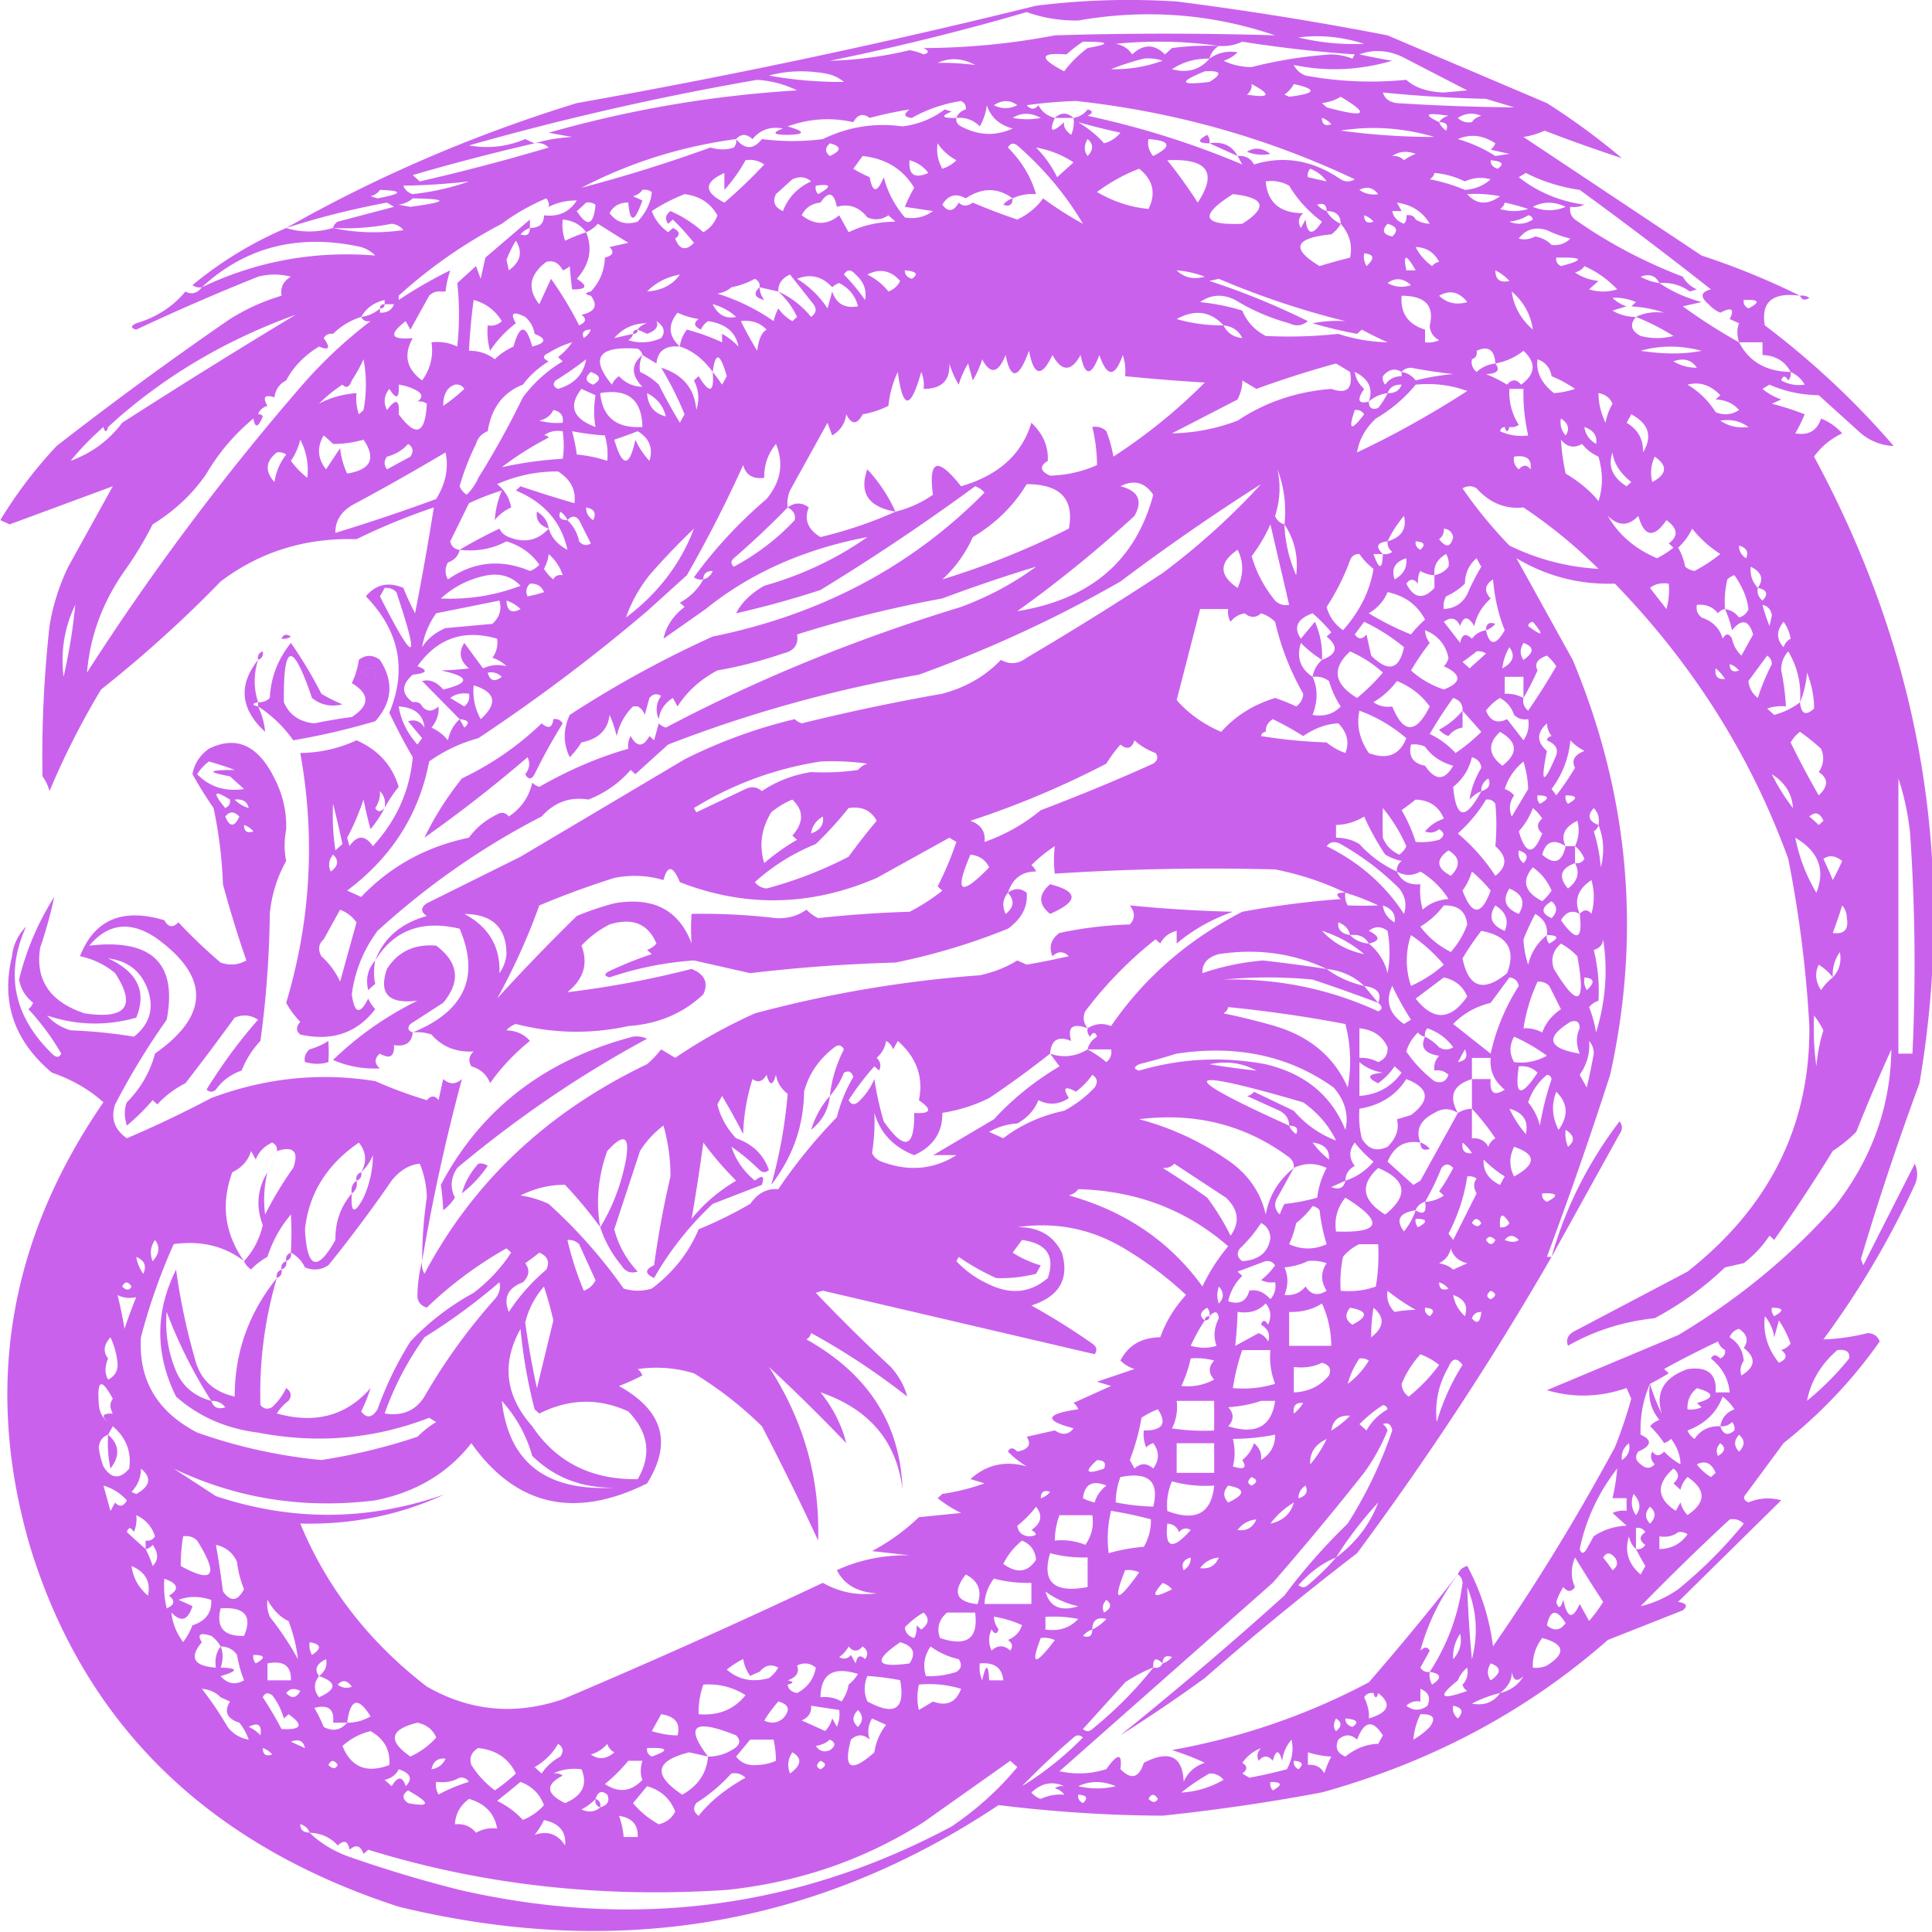 <svg xmlns="http://www.w3.org/2000/svg" xmlns:xlink="http://www.w3.org/1999/xlink" fill-rule="evenodd" image-rendering="optimizeQuality" shape-rendering="geometricPrecision" viewBox="0 0 256 256"><defs><linearGradient id="a"><stop offset="0" stop-color="#ca61ed"/><stop offset="1" stop-color="#ca61ed" stop-opacity=".159"/></linearGradient><linearGradient xlink:href="#a" id="b" x1="88.862" x2="502.693" y1="250.686" y2="250.686" gradientUnits="userSpaceOnUse"/><filter id="c" width="1.003" height="1.003" x="-.002" y="-.001" color-interpolation-filters="sRGB"><feGaussianBlur stdDeviation=".266"/></filter></defs><g fill="url(#b)" filter="url(#c)" transform="matrix(.621 0 0 .561 -55.537 -12.705)"><path fill="#ca61ed" d="M115.5 443.5c1.333.667 1.333.667 0 0zm-3-82c2.418 2.378 2.585 5.045.5 8a32.46 32.46 0 0 1-.5-8zm79-64c.739-.131 1.406.036 2 .5a26.9 26.9 0 0 1-5.5 6.5c.579-2.492 1.746-4.825 3.5-7zm-43-3c-.296 1.903-.963 3.57-2 5-.423-2.281.244-3.948 2-5zm244-2c.789.283 1.456.783 2 1.5-1.316.528-1.983.028-2-1.5zm28 27c2.953-11.569 7.786-22.236 14.5-32 .667 1 .667 2 0 3zm-154-38c-.294 3.254-1.627 5.921-4 8 .826-2.985 2.159-5.651 4-8zm-107-13a43.43 43.43 0 0 1 0 5c-1.503.552-3.169.552-5 0-.219-1.175.114-2.175 1-3 1.526-.494 2.859-1.161 4-2zm65-1c1.052-.149 2.052.017 3 .5-14.156 8.432-27.656 18.599-40.5 30.5-1.398 2.314-1.565 4.647-.5 7-.645 1.146-1.478 2.146-2.5 3-.078-2.157-.245-4.157-.5-6 8.539-17.886 22.205-29.553 41-35zm-55-18c-.354 2.041-.354 3.874 0 5.5l-1.5 1.5c-.588-2.639-.088-4.973 1.5-7zm8 17c-.194 2.412-1.527 3.412-4 3 .12 2.705-.88 3.372-3 2-1.231 1.151-1.231 2.317 0 3.5-3.511.193-6.845-.474-10-2a71.34 71.34 0 0 1 18-14c-6.146.857-8.313-1.643-6.5-7.5 2.344-4.088 5.844-5.922 10.5-5.5 4.778 3.966 5.278 8.466 1.5 13.5l-7 5c-.692.937-.525 1.603.5 2zm136-35c6.097 1.714 6.097 4.048 0 7-2.538-2.24-2.538-4.573 0-7zm-106-39c.876-.131 1.543.202 2 1a142.2 142.2 0 0 0-6 12c-.667 1.333-1.333 1.333-2 0 .928-1.268 1.095-2.601.5-4-7.013 6.678-14.346 13.011-22 19 2.082-4.81 4.748-9.477 8-14 6.351-3.353 12.018-7.686 17-13 1.461 1.383 2.294 1.049 2.5-1zm194-2v4c-1.235.221-2.235.888-3 2-.808-.308-1.475-.808-2-1.5 1.997-1.193 3.664-2.693 5-4.5zm-177-1h1c-.209 1.422-.709 2.755-1.5 4-.579-1.428-.412-2.762.5-4zm-45 0c-.342-.838-1.008-1.172-2-1 .017-1.528.684-2.028 2-1.5 1.274.977 1.274 1.811 0 2.5zm-35-11c-.96 3.402-.96 6.735 0 10-1.333.333-1.333.667 0 1 .85 1.994 1.35 3.994 1.5 6-5.272-5.363-5.772-11.03-1.5-17zm1-2c.172.992-.162 1.658-1 2-.172-.992.162-1.658 1-2zm1-1c-.667.667-.667.667 0 0zm-2 14v-1c.996.086 1.829-.248 2.5-1 .214-4.809 1.714-9.143 4.5-13a103.59 103.59 0 0 1 6.5 12c1.419.96 2.919 1.793 4.5 2.5-2.42.687-4.587.187-6.5-1.5-4.125-13.489-6.125-13.155-6 1 1.145 2.977 3.312 4.644 6.5 5a100.32 100.32 0 0 1 8-1.5c3.866-2.755 3.866-5.421 0-8a20.43 20.43 0 0 0 1.5-5.5c1.458-1.247 2.958-1.247 4.5 0 2.999 5.136 2.665 9.969-1 14.5-5.759 1.884-11.592 3.384-17.5 4.5a28.65 28.65 0 0 0-7.5-8zm22-8c.958.453 1.792 1.119 2.5 2 .483-.948.649-1.948.5-3-1.291-.237-2.291.096-3 1zm-20-7c1.333.667 1.333.667 0 0zm3-1c.397-1.025 1.063-1.192 2-.5-.594.464-1.261.631-2 .5zm257-2c.017-1.528.684-2.028 2-1.5-.544.717-1.211 1.217-2 1.5zm-200-24c-1.946-.754-2.779-2.088-2.5-4 1.481.971 2.315 2.304 2.5 4zm74-4c-5.791-1.114-7.791-4.447-6-10 2.5 2.994 4.5 6.327 6 10zm193-51c.739-.131 1.406.036 2 .5-.937.692-1.603.525-2-.5zm-290-1h1c.269 1.929-.231 3.595-1.5 5-.384-1.697-.218-3.363.5-5zm68-1c.057 1.109.39 2.109 1 3-2.052-.553-2.385-1.553-1-3zm-55-15c1.025.397 1.192 1.063.5 2-3.441 3.621-7.274 6.621-11.5 9 3.784-3.424 7.451-7.09 11-11zm10-4-1 2c-.891.61-1.891.943-3 1 .535-1.946 1.868-2.946 4-3zm99-2c-.017 1.528-.684 2.028-2 1.5.544-.717 1.211-1.217 2-1.5zm50-11c1.589-1.121 3.256-.954 5 .5-1.697.385-3.363.218-5-.5zm-8-2c2.813-.475 4.813.525 6 3l-6-3zm0 0c-2.501-.011-2.668-.678-.5-2 .464.594.631 1.261.5 2zm126 36c-5.852-.87-8.352 1.463-7.5 7 10.175 8.509 19.342 18.009 27.5 28.5-2.598-.126-4.931-1.126-7-3l-9-9c-3.751-.066-7.251-.899-10.5-2.5l-1.5 1c1.165 1.084 2.498 1.917 4 2.5l-2 1a56.27 56.27 0 0 1 7 2.5c-.574 1.559-1.24 3.059-2 4.5 2.798.561 4.631-.606 5.5-3.5a12.14 12.14 0 0 1 4.5 3.5c-2.502 1.337-4.502 3.171-6 5.5 22.926 46.98 30.426 96.314 22.5 148-4.569 13.707-8.736 27.541-12.5 41.5l.5 1.5 11-24c.667 1.667.667 3.333 0 5-5.34 12.85-11.84 25.017-19.5 36.5 3.148-.107 6.314-.607 9.5-1.5 1.28.113 2.113.78 2.5 2-5.648 8.93-12.482 16.93-20.5 24l-8 12c-.688.832-.521 1.498.5 2 2.268-1.044 4.601-1.211 7-.5l-22 24c1.801.317 2.134.984 1 2l-16 7c-17.292 16.825-37.625 28.825-61 36a381.91 381.91 0 0 1-34 5.5c-11.579-.065-23.245-.898-35-2.5-38.668 28.532-81.335 36.532-128 24-40.604-14.609-66.771-42.776-78.5-84.5-10.082-37.532-4.915-72.698 15.5-105.5-3.069-3.048-6.735-5.381-11-7-8.052-7.492-10.885-16.658-8.5-27.5a12.02 12.02 0 0 1 3-7c-4.527 11.088-2.694 21.088 5.5 30 .896 1.006 1.562 1.006 2 0a58.78 58.78 0 0 0-7-10.5c.457-.414.791-.914 1-1.5-1.666-1.492-2.666-3.325-3-5.5 1.525-6.912 4.025-13.412 7.5-19.5-.755 3.958-1.755 7.958-3 12-1.068 7.628 2.099 12.794 9.5 15.5 8.887 1.445 11.054-1.721 6.5-9.5a16.42 16.42 0 0 0-7.5-4c3.046-8.634 9.046-11.467 18-8.5.825 1.688 1.825 1.855 3 .5 2.789 3.291 5.789 6.458 9 9.5 1.941.743 3.774.576 5.5-.5-1.829-5.838-3.496-11.838-5-18a114.98 114.98 0 0 0-2-18c-1.612-2.573-3.112-5.239-4.5-8 .406-2.484 1.573-4.484 3.5-6 5.836-3.186 10.503-.852 14 7 1.769 3.807 2.602 7.807 2.5 12-.452 2.706-.452 5.206 0 7.5-1.972 3.92-3.139 8.086-3.5 12.5-.104 10.059-.771 20.059-2 30-1.766 2.096-3.099 4.429-4 7-2.333.913-4.166 2.413-5.5 4.5-.667.667-1.333.667-2 0 3.458-6.17 7.125-11.67 11-16.5-1.574-1.131-3.241-1.298-5-.5-3.487 5.315-6.987 10.482-10.5 15.5a21.53 21.53 0 0 0-6 5l-1-1c-1.649 2.15-3.482 4.15-5.5 6-.581-2.095-.581-3.928 0-5.5a25.99 25.99 0 0 0 6-11.5c11.71-9.121 11.71-18.288 0-27.5-5.394-3.878-10.061-3.211-14 2 13.307-1.691 18.807 4.142 16.5 17.5-4.101 6.433-7.768 13.099-11 20-.981 3.284-.147 5.951 2.5 8a232.09 232.09 0 0 0 18-9.5c11.527-4.767 23.193-6.101 35-4a87.87 87.87 0 0 0 11 4.5c.925-1.141 1.759-1.141 2.5 0l1-5c1.333 1.333 2.667 1.333 4 0-3.472 14.251-6.305 28.584-8.5 43-.149 1.052.017 2.052.5 3 10.391-21.724 26.224-38.224 47.5-49.5a23.65 23.65 0 0 0 3-3.5l3 2c5.299-3.988 10.966-7.488 17-10.5 15.686-4.671 31.686-7.671 48-9 2.908-.689 5.575-1.855 8-3.5l2 1a176.65 176.65 0 0 0 9-2c-1.151-1.231-2.317-1.231-3.5 0-.825-2.201-.325-4.034 1.5-5.5 4.916-1.161 9.916-1.827 15-2 1.158-1.362 1.158-2.862 0-4.5 7.284.8 14.617 1.3 22 1.5-4.505 1.749-8.505 4.249-12 7.5v-3c-1.634.468-2.8 1.468-3.5 3l-1-1c-5.676 4.981-10.676 10.648-15 17-.579 1.428-.412 2.762.5 4 1.653-1.105 3.32-1.271 5-.5 7.048-11.382 16.382-20.382 28-27a181.28 181.28 0 0 1 21-3c-1.212-1.107-.879-1.607 1-1.5-4.643-2.496-9.643-4.329-15-5.5a464.43 464.43 0 0 0-47 1c-.236-2.314-.236-4.48 0-6.5a31.84 31.84 0 0 0-5 4.5c.457.414.791.914 1 1.5-3.001-.038-5.001 1.629-6 5 1.358-1.126 2.692-1.126 4 0 .273 3.304-1.06 6.137-4 8.5-7.732 3.466-15.732 6.133-24 8-10.376.317-20.71 1.151-31 2.5l-12-3c-6.2.477-12.2 1.811-18 4-1.196-.346-1.196-.846 0-1.5 2.917-1.528 5.917-2.861 9-4l-1-1c.808-.308 1.475-.808 2-1.5-1.786-4.68-5.119-6.18-10-4.5a21.53 21.53 0 0 0-6 5c1.476 4.252.476 7.919-3 11 8.897-1.18 17.73-3.013 26.5-5.5 2.805 1.268 3.639 3.268 2.5 6-4.281 4.495-9.614 6.995-16 7.5-8.048 1.939-16.048 1.772-24-.5-.808.308-1.475.808-2 1.5 2.119.098 3.786.931 5 2.5-3.354 3.014-6.187 6.348-8.5 10-.667-2-2-3.333-4-4-.684-1.284-.517-2.451.5-3.5-3.748.22-6.748-1.113-9-4a8.43 8.43 0 0 0-4-.5c11.056-5 14.389-13.166 10-24.5-8.073-2.123-14.073.377-18 7.5 1.787-5.284 5.453-8.784 11-10.5-1.333-1-1.333-2 0-3l20-11 35-23a101.66 101.66 0 0 1 23.5-9.5c.414.457.914.791 1.5 1a412.05 412.05 0 0 1 30-7c5.021-1.486 9.187-4.153 12.5-8 1.868 1.172 3.702 1.005 5.5-.5a691.41 691.41 0 0 0 29-20c7.667-6.333 14.667-13.333 21-21-10.122 7.112-20.122 14.779-30 23-13.646 8.656-27.979 15.99-43 22-18.477 3.622-36.31 9.122-53.5 16.5l-7 7-1-1c-2.428 3.098-5.428 5.431-9 7-3.949-.708-7.282.625-10 4-12.534 7.117-24.201 16.117-35 27-3.009 4.477-4.842 9.477-5.5 15 .562 4.597 1.728 4.93 3.5 1 .374.916.874 1.75 1.5 2.5-3.894 5.647-9.228 7.647-16 6-.924-.85-.924-1.85 0-3-1.203-1.368-2.203-2.868-3-4.5 5.25-19.415 6.25-39.082 3-59 4.236-.059 8.236-1.059 12-3 4.641 2.26 7.641 5.927 9 11-1.196 1.645-2.196 3.311-3 5-.805 1.713-1.805 3.379-3 5-.493-1.933-.993-4.266-1.5-7-1.068 3.478-2.235 6.478-3.5 9l.5 2c1.667-2.667 3.333-2.667 5 0 5.039-6.082 7.872-13.082 8.5-21a150.87 150.87 0 0 1-5-10.5c3.813-10.199 2.147-19.366-5-27.5 2.115-2.823 4.781-3.49 8-2 .736 2.041 1.569 4.041 2.5 6 1.478-8.378 2.812-16.712 4-25a131 131 0 0 0-16.5 7.5c-10.948-.359-20.614 2.975-29 10-7.947 9.07-16.447 17.57-25.5 25.5a194.71 194.71 0 0 0-11 24c-.309-1.266-.809-2.433-1.5-3.5-.191-11.651.309-23.484 1.5-35.5.713-4.852 2.046-9.519 4-14l9.5-19-22 9-2-1c3.414-6.245 7.414-12.079 12-17.5a793.45 793.45 0 0 1 37-30c3.452-2.393 7.119-4.226 11-5.5-.273-1.951.393-3.451 2-4.5a12.5 12.5 0 0 0-7 0c-8.758 3.878-17.424 8.045-26 12.5-1.196-.346-1.196-.846 0-1.5 4.292-1.396 7.792-3.896 10.5-7.5 1.313.787 2.48.454 3.5-1-.739.131-1.406-.036-2-.5a80.27 80.27 0 0 1 20-13.5c19.432-12.214 40.099-22.047 62-29.5a1375.25 1375.25 0 0 0 98-23c9.968-1.379 19.968-1.713 30-1a635.39 635.39 0 0 1 45 8l34 16a148.73 148.73 0 0 1 16 13 302.74 302.74 0 0 1-16.5-6.5 15.28 15.28 0 0 1-4.5 1.5l38 28c7.328 2.668 14.328 5.835 21 9.5zm-165-67c3.447 1.379 7.114 2.046 11 2 14.363-2.787 28.363-1.62 42 3.5-15.647-.529-31.313-.529-47 0a137.47 137.47 0 0 1-28 3c1.196.654 1.196 1.154 0 1.5a10.31 10.31 0 0 0-3-1c-5.632 1.504-11.298 2.338-17 2.5 14.272-3.232 28.272-7.066 42-11.5zm58 6c4.576-.671 9.243-.171 14 1.5a45.8 45.8 0 0 1-14-1.5zm-46 1c5.708-.008 6.041.492 1 1.5-1.962 1.621-3.629 3.454-5 5.5-5.436-3.147-5.269-4.48.5-4 1.145-1.136 2.312-2.136 3.5-3zm29 1a50.44 50.44 0 0 0-10 .5l-1.5 1.5c-2.244-2.494-4.577-2.494-7 0-.772-1.349-1.939-2.182-3.5-2.5 7.512-.822 14.845-.655 22 .5zm-2 3c.282-1.278.949-2.278 2-3 1.762.143 3.429-.191 5-1 7.927 1.389 15.927 2.389 24 3l-.5 1c-1.4-.616-2.9-.949-4.5-1-5.852.436-11.519 1.436-17 3-2.134-.015-4.134-.515-6-1.5a7.29 7.29 0 0 0 3-2c-2.195-.409-4.195.091-6 1.5zm32-1c2.905-1.2 5.905-1.034 9 .5l14 8-5 .5c-3.533-.154-6.2-1.154-8-3-7.17.79-14.336.456-21.5-1-1.169-.508-2.002-1.342-2.5-2.5 6.953 1.607 13.953 1.273 21-1a129.7 129.7 0 0 1-7-1.5zm-90 2c2.607-1.302 5.273-1.136 8 .5-2.771-.383-5.437-.549-8-.5zm44-1c1.373-.157 2.707.01 4 .5-3.57 1.428-7.236 2.094-11 2 2.333-1.043 4.666-1.876 7-2.5zm14 0c-2.016 2.644-4.683 3.477-8 2.5 2.362-1.731 5.029-2.565 8-2.5zm-94 4c3.811-1.145 7.811-1.312 12-.5 1.544.29 2.877.956 4 2-5.361.053-10.695-.447-16-1.5zm93-1c3.499-.241 3.832.592 1 2.5-6.31.861-6.644.027-1-2.5zm-143 17c-.65-.304-1.317-.637-2-1-3.836 1.813-7.836 2.313-12 1.5A553.19 553.19 0 0 1 251 41.5c3.012.226 5.845 1.059 8.5 2.5-17.978 1.191-35.644 4.525-53 10l5 1c-2.865.183-5.531.683-8 1.5zm153-14c4.273 2.523 3.94 3.356-1 2.5.752-.671 1.086-1.504 1-2.5zm9 0c5.073 1.243 4.74 2.243-1 3l-1-.5c.881-.708 1.547-1.542 2-2.5zm19 2c7.254.799 14.588 1.299 22 1.5l6 2a401.93 401.93 0 0 1-25-1c-1.619-.236-2.619-1.069-3-2.5zm-9 1c6.36 4.201 5.36 5.034-3 2.5l-1-1c1.558-.21 2.891-.71 4-1.5zm-80 3a3 3 0 0 0-2 2c-3.098.087-3.432-.413-1-1.5l-1.5-.5a17.62 17.62 0 0 1-9 4c-5.91-.906-11.576.094-17 3-4.256.616-8.59.616-13 0-1.81 2.518-3.643 2.518-5.5 0 1.042-1.291 2.208-1.291 3.5 0 1.645-2.215 3.812-3.048 6.5-2.5-2.435 1.003-2.102 1.503 1 1.5 3.786-.104 3.786-.771 0-2 4.602-1.851 9.269-2.184 14-1 .928-1.835 2.094-2.168 3.5-1 2.778-.825 5.611-1.492 8.5-2-1.35 1.15-1.184 1.817.5 2 3.216-2.017 6.716-3.351 10.5-4 .798.457 1.131 1.124 1 2zm11-1c-1.739.934-3.405.934-5 0 1.799-1.288 3.465-1.288 5 0zm2 0c3.414-.532 6.914-.865 10.5-1 20.972 2.534 40.806 8.701 59.5 18.5-1 .667-2 .667-3 0-5.969-4.514-12.135-5.681-18.5-3.5-.71-1.473-1.876-2.14-3.5-2l1 2c-10.572-4.947-21.572-8.781-33-11.5 1.196-.654 1.196-1.154 0-1.5-.765 1.112-1.765 1.779-3 2-1.333-1.333-2.667-1.333-4 0-1.574-.437-2.741-1.437-3.5-3-.77 1.098-1.603 1.098-2.5 0zm-15 3c1.992-.172 3.658.495 5 2a14.72 14.72 0 0 0 1.5-5c.833 2.833 2.667 4.667 5.5 5.5-3.648 1.849-7.314 1.682-11-.5-.798-.457-1.131-1.124-1-2zm12 0c1.864-1.293 3.864-1.293 6 0-1.826.42-3.826.42-6 0zm91 1c-3.49-1.836-2.823-2.336 2-1.5-.916.278-1.582.778-2 1.5zm7 0c-1.175.219-2.175-.114-3-1 1.574-1.131 3.241-1.297 5-.5-.916.278-1.582.778-2 1.5zm-89-1h4a8.43 8.43 0 0 1-.5 4c-1.204-.971-1.704-1.971-1.5-3-2.637 2.684-3.303 2.35-2-1zm57 0c.789.283 1.456.783 2 1.5-1.316.528-1.983.028-2-1.5zm-52 1c2.954.928 5.954 1.761 9 2.5-.899 1.236-2.066 2.07-3.5 2.5-1.284-1.68-3.117-3.347-5.5-5zm77 0c1.528.017 2.028.684 1.5 2-.717-.544-1.217-1.211-1.5-2zm-21 2c6.61-1.177 13.276-.677 20 1.5-6.683-.001-13.35-.501-20-1.5zm25 2c2.696-1.273 5.362-.94 8 1-.209.586-.543 1.086-1 1.5l4 1-3 .5c-2.414-1.724-5.08-3.058-8-4zm-154 0c.131.739-.036 1.406-.5 2-1.425.579-3.092.579-5 0-9.092 3.642-18.259 6.808-27.5 9.5 10.252-5.918 21.252-9.751 33-11.5zm75 0c1.282 1.208 1.282 2.542 0 4-.792-1.2-.792-2.533 0-4zm13 0c4.736.385 5.069 1.719 1 4a4.85 4.85 0 0 1-1-4zm-131 1c1.175-.219 2.175.114 3 1-9.077 2.982-18.244 5.649-27.5 8l-1.5-1.5c8.773-2.822 17.44-5.322 26-7.5zm63 0c2.512.716 2.512 1.716 0 3-1.062-.925-1.062-1.925 0-3zm23 0c.951 1.618 2.284 2.951 4 4a7.29 7.29 0 0 1-3 2 9.86 9.86 0 0 1-1-6zm31 19c-2.954-1.781-5.787-3.781-8.5-6a14.49 14.49 0 0 1-5.5 5 118.58 118.58 0 0 1-9.5-4c-1.15.924-2.15.924-3 0-1.085 2.157-2.251 2.324-3.5.5 1.244-2.303 2.911-2.803 5-1.5 3.482-2.587 6.815-2.587 10 0 1.542-.801 3.208-1.134 5-1-1.095-4.111-3.095-7.778-6-11 .502-1.021 1.168-1.188 2-.5 5.704 5.517 10.371 11.683 14 18.5zm-10-18c2.921.565 5.588 1.732 8 3.5l-3.5 3.5c-1.172-2.629-2.672-4.962-4.5-7zm76 2c1.446-1.113 3.113-1.28 5-.5-.916.374-1.75.874-2.5 1.5-.671-.752-1.504-1.086-2.5-1zm-113 0c4.938.596 8.604 3.096 11 7.5a37.15 37.15 0 0 0-2 4.5l6 1c-1.816 1.442-3.816 1.942-6 1.5-2.169-2.819-3.669-5.986-4.5-9.5-1.389 3.772-2.389 3.772-3 0-1.205-.571-2.372-1.238-3.5-2l2-3zm-25 1a4.85 4.85 0 0 1 4 1c-2.65 3.151-5.484 6.151-8.5 9-4.422-2.463-4.422-4.797 0-7v4c1.778-2.188 3.278-4.522 4.5-7zm35 0a7.09 7.09 0 0 1 4 3c-2.919 1.432-4.252.432-4-3zm55 0c8.582-.477 10.749 2.856 6.5 10-2.056-3.526-4.223-6.859-6.5-10zm69 0c2.483.23 2.983.897 1.5 2-1.03-.336-1.53-1.003-1.5-2zm-75 2c2.966 2.618 3.633 5.785 2 9.5-3.84-.4-7.507-1.734-11-4 2.798-2.305 5.798-4.138 9-5.5zm40 3-4-1c-.131-.739.036-1.406.5-2 1.518.663 2.685 1.663 3.5 3zm23-2c2.287.224 4.453.891 6.5 2 1.789-.909 3.623-1.076 5.5-.5-1.517 1.508-3.351 2.342-5.5 2.5-2.407-1.13-4.907-1.963-7.5-2.5.556-.383.889-.883 1-1.5zm65 40a117.28 117.28 0 0 1-12-8.5l4-1c-3.372-1.019-6.372-2.519-9-4.5 2.454-.18 4.621.487 6.5 2l1.5-.5a6.54 6.54 0 0 1-3-3c-8.339-3.539-16.006-8.039-23-13.5-.886-.825-1.219-1.825-1-3a4.93 4.93 0 0 0 3-.5c-5.319-.827-9.985-2.993-14-6.5l1.5-1a34.39 34.39 0 0 0 11.5 4 935.57 935.57 0 0 1 28 23.5c-2.186.604-2.352 1.77-.5 3.5.689.857 1.522 1.523 2.5 2 2.436-1.391 3.102-.891 2 1.5l2 1c-.466 1.299-.466 2.799 0 4.5zm-198-38c-2.899 1.476-4.899 3.809-6 7-1.783-.848-2.283-2.181-1.5-4l3.5-3.5c1.566-.765 2.899-.598 4 .5zm-73 0c-3.761 1.484-7.761 2.484-12 3a3 3 0 0 1-2-2c4.496-.065 9.163-.398 14-1zm74 1c3.326-.489 3.493.178.5 2-.464-.594-.631-1.261-.5-2zm96-1a7.11 7.11 0 0 1 5 1 28.54 28.54 0 0 0 7 8.5c-1.943 3.332-3.11 3.166-3.5-.5l-1 2c-.684-1.284-.517-2.451.5-3.5-4.931.004-7.598-2.496-8-7.5zm24 3a4.85 4.85 0 0 1-4-1c1.531-.921 2.865-.588 4 1zm-213-1c5.064.198 4.897.865-.5 2l-1.5-.5c.916-.278 1.582-.778 2-1.5zm56 0c.739-.131 1.406.036 2 .5-.146 2.371-1.146 4.704-3 7-2.503.874-4.503.207-6-2 .808-1.706 2.141-2.539 4-2.5.347 4.921 1.347 4.754 3-.5l-2-1c.916-.278 1.582-.778 2-1.5zm9 1c3.183.429 5.516 2.096 7 5-.526 1.73-1.526 3.064-3 4a26 26 0 0 0-7-5c-1.083.865-1.249 1.865-.5 3l1-1a55.78 55.78 0 0 1 4.5 5.5c-1.735 1.984-3.068 1.651-4-1 1.154-.914.987-1.747-.5-2.5l-1 1a10.5 10.5 0 0 1-3.5-5c2.265-1.627 4.599-2.961 7-4zm29 2c1.705-2.787 2.872-2.454 3.5 1 2.582-.812 4.749.022 6.5 2.5 1.612.72 3.112.554 4.5-.5l1.5 1.5c-3.608.026-6.942.859-10 2.5l-2-4c-2.566 2.377-5.233 2.377-8 0 .783-1.788 2.116-2.788 4-3zm88-2c6.832.82 7.499 3.153 2 7-8.559.397-9.226-1.936-2-7zm50 0a24.94 24.94 0 0 1 7 .5c-2.684 2.145-5.017 1.978-7-.5zm-225 1c7.755.137 7.588.803-.5 2l-2.5-.5c1.237-.232 2.237-.732 3-1.5zm29 2c-2.132.054-3.465 1.054-4 3l-9.5 9-1 5-1-3-4 4c.492 4.949.492 9.949 0 15-1.699-.906-3.533-1.239-5.5-1 .437 3.307-.23 6.307-2 9-3.344-2.722-4.011-6.055-2-10-4.708.492-5.208-.841-1.5-4l1 2 4-8c.671-.752 1.504-1.086 2.5-1-.718 1.637-.884 3.303-.5 5 1.269-1.405 1.769-3.071 1.5-5 .15-1.559.483-3.226 1-5 4.226-2.379 8.059-5.379 11.5-9 .692-.937.525-1.603-.5-2 2.849-2.35 6.015-4.35 9.5-6 .464.594.631 1.261.5 2zm-1 2 1-2c1.928-1.036 3.928-1.536 6-1.5-1.567 2.741-3.901 3.908-7 3.5zm-45 3c-3.485 1.091-6.819 1.091-10 0 6.998-2.498 14.164-4.498 21.5-6l1.5 1-12 3.5c-.556.383-.889.883-1 1.5zm54-6c.739-.131 1.406.036 2 .5-.415 4.895-1.748 5.395-4 1.5.743-.682 1.409-1.349 2-2zm158 2c-.789-.283-1.456-.783-2-1.5 1.316-.528 1.983-.028 2 1.5zm15-2c3.174.51 5.508 2.177 7 5-1.109-.057-2.109-.39-3-1-.342-.838-1.008-1.172-2-1 0-.667-.333-1-1-1l-1-2zm23 0c1.679.392 3.346.892 5 1.5-2 .667-4 .667-6 0 .556-.383.889-.883 1-1.5zm6 1c2.193-1.297 4.527-1.297 7 0-2.311 1.075-4.644 1.075-7 0zm-44 1c2 0 3 1 3 3a6.54 6.54 0 0 1-3-3zm14 0h2c.667 0 1 .333 1 1 .131.739-.036 1.406-.5 2-1.417-.578-2.25-1.578-2.5-3zm-181 1c0 2-1 3-3 3v-2c1.109-.057 2.109-.39 3-1zm175 0c.789.283 1.456.783 2 1.5-1.316.528-1.983.028-2-1.5zm35 0c.543.06.876.393 1 1-1.574 1.131-3.241 1.297-5 .5 1.558-.21 2.891-.71 4-1.5zm-201 4a39.1 39.1 0 0 0-4.5 2 12.93 12.93 0 0 1-.5-5c2.164.222 3.83 1.222 5 3zm-54-1c4.222.237 8.389-.096 12.5-1a3.43 3.43 0 0 1 2.5 1.5c-5.184.816-10.184.65-15-.5zm36-1c-3.549 3.91-7.216 7.576-11 11-3.836 2.084-7.503 4.417-11 7v-1c6.563-6.621 13.897-12.287 22-17zm22 8c-.097 3.094-1.097 5.76-3 8-1.333.333-1.333.667 0 1 1.577 2.302.911 3.802-2 4.5 1.154.914.987 1.747-.5 2.5-1.76-3.859-3.76-7.525-6-11l-2.5 6c-2.621-3.606-2.121-6.94 1.5-10 1.518-.443 2.685.224 3.5 2 .586-.209 1.086-.543 1.5-1 .14 2.021.307 3.855.5 5.5 3.128.058 3.462-.775 1-2.5 2.746-3.386 3.412-7.053 2-11a7.06 7.06 0 0 0 2.5-2l6.5 4.5-4 1c1.066 1.159.733 1.992-1 2.5zm157-8c1.901 2.435 2.567 5.102 2 8-2.209.606-4.376 1.273-6.5 2-6.207-4.141-5.374-6.641 2.5-7.5.881-.708 1.547-1.542 2-2.5zm11 3c-1.965-.448-2.298-1.448-1-3 2.019.633 2.353 1.633 1 3zm-184-2c-.017 1.528-.684 2.028-2 1.5.544-.717 1.211-1.217 2-1.5zm218 4c-.874-1.025-2.041-1.692-3.5-2-1.162.687-2.328.853-3.5.5 1.467-2.186 3.467-2.852 6-2 1.587.862 3.254 1.529 5 2-1.063 1.188-2.397 1.688-4 1.5zm-221-1c1.513 2.657 1.013 4.99-1.5 7l-.5-2.5c.574-1.607 1.24-3.107 2-4.5zm-67 11c9.338-9.573 20.672-12.74 34-9.5a7.29 7.29 0 0 1 3 2c-13.01-1.158-25.344 1.342-37 7.5zm264-6c-.617.111-1.117.444-1.5 1-1.529-1.229-2.696-2.729-3.5-4.5 2.272.077 3.938 1.243 5 3.5zm-16-2c2.146.196 2.312 1.196.5 3-.483-.948-.649-1.948-.5-3zm11 4h-2c-.724-3.949-.058-3.949 2 0zm30-3c5.813-.156 6.146.511 1 2-.798-.457-1.131-1.124-1-2zm6 2c2.705 1.353 5.038 3.187 7 5.5-2 .667-4 .667-6 0l2-2c-1.884-.216-3.551-.883-5-2 .916-.278 1.582-.778 2-1.5zm-158 2c.689-1.274 1.523-1.274 2.5 0 1.751 1.712 2.418 3.712 2 6-1.363-2.184-2.863-4.184-4.5-6zm5 0c2.657-1.501 4.99-1.001 7 1.5a4.64 4.64 0 0 1-2.5 2.5c-1.209-1.683-2.709-3.017-4.5-4zm8-1c2.483.23 2.983.897 1.5 2-1.03-.336-1.53-1.003-1.5-2zm58 0c2.064.187 4.064.687 6 1.5-2.381.739-4.381.239-6-1.5zm68 0a10.51 10.51 0 0 1 3 2.5c-1.989.519-2.989-.314-3-2.5zm-174 1c-1.546 2.43-3.879 3.764-7 4 1.836-2.088 4.169-3.421 7-4zm21 4c-.039-1.859.794-3.192 2.5-4l5 7c.749 1.135.583 2.135-.5 3-1.932-2.607-4.265-4.607-7-6zm4-3c2.873-1.248 5.373-.581 7.5 2 .414-.457.914-.791 1.5-1 2.137 1.238 3.471 3.071 4 5.5-2.798.561-4.631-.606-5.5-3.5l-1 4c-1.666-2.831-3.832-5.165-6.5-7zm184 1a10.12 10.12 0 0 1-4-1.5c1.852-.773 3.186-.273 4 1.5zm-192 1 4 1c1.7 1.71 3.033 3.71 4 6l-1 1c-1.219-.763-2.219-1.763-3-3-.498 1.103-.831 2.103-1 3a41.78 41.78 0 0 0-12-6.5c1.237-.232 2.237-.732 3-1.5a16.06 16.06 0 0 0 5-2c.798.457 1.131 1.124 1 2zm125 8a24.94 24.94 0 0 0-7 .5c3.139 1.018 6.305 1.851 9.5 2.5l1-1c1.876 1.109 3.709 2.109 5.5 3-3.636-.094-7.136-.761-10.5-2a89.21 89.21 0 0 1-15.5.5c-2.384-1.41-4.05-3.41-5-6a43.08 43.08 0 0 0-9-2c2.327-1.815 4.827-1.982 7.5-.5 3.53 2.403 7.364 4.236 11.5 5.5 1.444.781 2.777.614 4-.5-6.727-3.695-13.727-6.862-21-9.5l2-.5c8.812 4.156 17.812 7.489 27 10zm9-9c1.685-1.344 3.352-1.177 5 .5-1.765.64-3.432.473-5-.5zm11 3c2.295-1.428 4.295-.928 6 1.5-2.34.748-4.34.248-6-1.5zm20 8c-2.582-2.497-4.082-5.497-4.5-9 2.571 2.476 4.071 5.476 4.5 9zm-28-8c5.033.018 7.033 2.351 6 7 .029 1.529.696 2.696 2 3.5-.948.483-1.948.649-3 .5v-3c-3.632-1.233-5.298-3.899-5-8zm56 4c-2.235-.295-4.235.039-6 1a8.8 8.8 0 0 1-5-1.5l3-1a7.29 7.29 0 0 1-3-2c1.669-.122 3.335.212 5 1l-1 1c2.536.186 4.869.686 7 1.5zm-273-3v1c-.667 0-1 .333-1 1-1.105 1.1-2.438 1.767-4 2 1.085-2.087 2.751-3.42 5-4zm32 8c2.634 1.158 2.467 2.158-.5 3-1.333-5.333-2.667-5.333-4 0a13.92 13.92 0 0 0-4 3 8.01 8.01 0 0 0-5.5-2c.203-4.302.536-8.302 1-12 2.601.78 4.601 2.446 6 5-.825.886-1.825 1.219-3 1-.162 2.027.005 4.027.5 6a25.84 25.84 0 0 1 5.5-6.5c-1.262-2.436-.595-2.936 2-1.5 1.13 1.122 1.797 2.456 2 4zm258-8c3.297-.171 3.631.495 1 2-.798-.457-1.131-1.124-1-2zm-290 1h2c-.473 1.406-1.473 2.073-3 2v-1c.667 0 1-.333 1-1zm70 0c1.894.548 3.56 1.548 5 3-2.233.516-3.9-.484-5-3zm-126 28c0-.667-.333-1-1-1 11.003-10.629 23.669-18.795 38-24.5a1474.73 1474.73 0 0 0-37 25.5zm128-21v2a42.81 42.81 0 0 0-7.5-3c-.861 1.248-1.361 2.581-1.5 4-2.441-2.463-2.607-5.129-.5-8a15.28 15.28 0 0 0 4.5 1.5c-1.154.914-.987 1.747.5 2.5.308-.808.808-1.475 1.5-2 3.75.59 5.916 2.59 6.5 6-1.039-1.21-2.206-2.21-3.5-3zm107-2a31.29 31.29 0 0 1-10-1.5c3.885-2.354 7.218-1.854 10 1.5zm-184-2c.342.838 1.008 1.172 2 1-5.302 4.47-10.136 9.47-14.5 15a589.04 589.04 0 0 0-46 68c.641-8.589 3.307-16.589 8-24a87.45 87.45 0 0 0 6-11c4.739-3.237 8.572-7.237 11.5-12 2.63-4.952 5.963-9.285 10-13 .359 2.331 1.026 2.165 2-.5a.91.91 0 0 0-1-.5 3 3 0 0 1 2-2c-1.093-2.067-.593-2.734 1.5-2 .2-1.82 1.034-3.153 2.5-4 1.525-3.203 3.858-5.87 7-8 2.177 1.004 2.511.338 1-2 .457-.798 1.124-1.131 2-1 1.647-1.826 3.647-3.16 6-4zm272 0c2.801 1.235 5.468 2.735 8 4.5a12.49 12.49 0 0 1-7 0c-2.048-1.226-2.381-2.726-1-4.5zm-213 3c-.667 0-1 .333-1 1l-4 1c1.817-2.342 4.15-3.509 7-3.5-.916.278-1.582.778-2 1.5zm-1 1c.667 0 1-.333 1-1 .65.304 1.317.637 2 1 1.85-.742 2.516-1.742 2-3 1.638 1.205 1.971 2.538 1 4-2.265 1.147-4.598 1.314-7 .5.556-.383.889-.883 1-1.5zm23-3c2.222-.322 4.056.345 5.5 2-1.048.642-1.714 2.309-2 5a103.79 103.79 0 0 1-3.5-7zm103 1c1.904.238 3.238 1.238 4 3-1.904-.238-3.238-1.238-4-3zm-135 1c-.283.789-.783 1.456-1.5 2-.528-1.316-.028-1.983 1.5-2zm-4 3c-.79 1.294-1.79 2.461-3 3.5l1 1a30.64 30.64 0 0 0-8.5 8.5c-2.905 6.604-6.072 12.937-9.5 19a12.64 12.64 0 0 1-2.5 4c-.692-.525-1.192-1.192-1.5-2 .881-3.43 2.048-6.763 3.5-10 .377-1.442 1.21-2.442 2.5-3 .786-5.504 3.286-9.17 7.5-11 1.457-2.158 3.29-3.991 5.5-5.5-1.333-.667-1.333-1.333 0-2 1.578-1.094 3.245-1.928 5-2.5zm249 0h5v3c2.792.122 4.792 1.456 6 4-5.193-.088-8.86-2.422-11-7zm-234 3c-2.435 2.208-2.435 4.708 0 7.5-1.917-.027-3.584-.861-5-2.5-.692.525-1.192 1.192-1.5 2-4.723-6.338-2.89-9.171 5.5-8.5.556.383.889.883 1 1.5zm8-2c2.657.938 4.99 2.938 7 6 .365 4.921-.635 5.255-3 1l-1 1c1.044 2.268 1.211 4.601.5 7-.351-5.068-2.851-8.402-7.5-10 0-.667-.333-1-1-1 .246-2.97 1.912-4.303 5-4zm174 4c-1.544.203-2.878.87-4 2-.886-.825-1.219-1.825-1-3 .838-.342 1.172-1.008 1-2 2.489-1.245 3.822-.245 4 3zm31-3c4.183-1.311 8.516-1.311 13 0-3.75.839-8.083.839-13 0zm-159 38c-5.026 2.5-10.359 4.5-16 6-2.708-1.81-3.542-4.143-2.5-7-1.49-1.228-2.99-1.228-4.5 0a8.43 8.43 0 0 1 .5-4l8-16 1 3c1.755-1.17 2.755-2.837 3-5 1.14 2.518 2.306 2.518 3.5 0 1.941-.369 3.775-1.036 5.5-2 .241-2.789.908-5.456 2-8 1.065 8.988 2.732 8.988 5 0a8.43 8.43 0 0 1 .5 4c3.852.011 5.685-1.989 5.5-6a22.98 22.98 0 0 0 2 5 22.98 22.98 0 0 1 2-5l1 4a22.98 22.98 0 0 0 2-5c1.761 3.685 3.428 3.352 5-1 1.107 6.039 2.773 5.706 5-1 1.022 6.035 2.689 6.369 5 1 2 4 4 4 6 0 .936 5.113 2.269 5.113 4 0 1.667 5.333 3.333 5.333 5 0a12.93 12.93 0 0 1 .5 5c5.645.627 11.311 1.127 17 1.5a121.34 121.34 0 0 1-19.5 17.5c-.311-2.056-.811-4.056-1.5-6-.825-.886-1.825-1.219-3-1a41.73 41.73 0 0 1 1 9 24.2 24.2 0 0 1-10 2.5c-2.157-1.085-2.324-2.251-.5-3.5.16-3.398-1.007-6.398-3.5-9-2.003 7.43-7.003 12.43-15 15-4.991-7.004-6.991-6.337-6 2-2.452 1.893-5.119 3.226-8 4zm128-35c2.257-.462 4.257-1.462 6-3 2.753 2.835 2.587 5.501-.5 8-1-1.333-2-1.333-3 0-1.419-.96-2.919-1.793-4.5-2.5 2.435-.075 3.102-.908 2-2.5zm-182-2 3 2c.667 0 1 .333 1 1 1.912 3.495 3.579 7.162 5 11-.363.683-.696 1.35-1 2a135.28 135.28 0 0 1-4.5-9 13.92 13.92 0 0 0-4-3c-.195-1.319-.028-2.653.5-4zm15 4c.59-4.868 1.59-4.534 3 1l-1 2c-.676-1.102-1.342-2.102-2-3zm-79 3c.827.939 1.494.605 2-1 .91-1.519 1.743-3.185 2.5-5a36.23 36.23 0 0 1 0 12l-1 1a12.93 12.93 0 0 1-.5-5c-3.001.262-5.668 1.096-8 2.5 1.537-1.707 3.204-3.207 5-4.5zm52-6c-.543 3.546-2.543 5.879-6 7-1.021-.502-1.188-1.168-.5-2 2.287-1.554 4.454-3.221 6.5-5zm203 0c1.685.684 2.685 2.017 3 4 1.787.816 3.454 1.816 5 3-1.578.572-3.078.906-4.5 1-2.691-2.342-3.857-5.009-3.5-8zm34 2c-1.808.009-3.475-.491-5-1.5 2.174-.877 3.841-.377 5 1.5zm-74 1c.635 3.962-.698 5.295-4 4-7.42.638-14.087 3.138-20 7.5-4.538 1.907-9.205 2.907-14 3l14-8c.717-1.652 1.05-3.152 1-4.5l3 2c5.579-2.249 11.246-4.249 17-6l3 2zm11 0v1c-1.517.011-2.684.677-3.5 2-.464-.594-.631-1.261-.5-2 1.205-1.638 2.538-1.971 4-1zm0 0c.417-.624 1.084-.957 2-1 2.975.639 5.975 1.139 9 1.5-2.724.27-5.391.77-8 1.5-.765-1.112-1.765-1.779-3-2zm-173 0c2.125.868 2.291 1.868.5 3-1.683-.676-1.85-1.676-.5-3zm163 0c2.971 1.598 3.971 3.931 3 7-2.27.625-2.604-.375-1-3-1.13-1.122-1.797-2.456-2-4zm93 0c1.333.667 2.333 1.667 3 3a7.11 7.11 0 0 1-5-1c.346-1.196.846-1.196 1.5 0 .464-.594.631-1.261.5-2zm-22 3c2.572-.756 4.905.077 7 2.5l-1 1c2.119.098 3.786.931 5 2.5-1.574 1.131-3.241 1.298-5 .5-1.498-2.664-3.498-4.83-6-6.5zm-275 0c1.422.209 2.755.709 4 1.5 1.098.77 1.098 1.603 0 2.5.739-.131 1.406.036 2 .5-.32 7.189-2.32 8.022-6 2.5.241-3.499-.592-3.832-2.5-1-.798-1.759-.631-3.426.5-5 1.505 2.631 2.171 2.297 2-1zm12 0c.876-.131 1.543.202 2 1-1.365 1.441-2.865 2.774-4.5 4 0-2.708.833-4.374 2.5-5zm202 0c-.473 1.406-1.473 2.073-3 2 .473-1.406 1.473-2.073 3-2zm3 0c3.875-.415 7.542.085 11 1.5-7.777 5.55-15.61 10.384-23.5 14.5.409-2.977 1.742-5.643 4-8 3.333-2.167 6.166-4.834 8.5-8zm-178 1 3 1.5c-.399 2.602-.399 5.102 0 7.5-4.845-1.976-5.845-4.976-3-9zm197 9c.333 1.333.667 1.333 1 0 .739.131 1.406-.036 2-.5-1.491-2.621-2.158-5.455-2-8.5h3c-.092 3.561.241 7.228 1 11a9.86 9.86 0 0 1-6-1c.124-.607.457-.94 1-1zm-193-8c5.885-1.138 8.885 1.529 9 8-5.523.357-8.523-2.31-9-8zm10 0c2.134 1.203 3.468 3.037 4 5.5-2.505-.707-3.838-2.54-4-5.5zm158 0c-.528 1.221-1.195 2.387-2 3.5-1.316.528-1.983.028-2-1.5 1.105-1.1 2.438-1.767 4-2zm45 0c1.422.25 2.422 1.083 3 2.5-.727 1.399-1.227 2.899-1.5 4.5-.977-2.24-1.477-4.573-1.5-7zm-223 4c1.548.321 2.215 1.321 2 3a12.93 12.93 0 0 1-5-.5c1.442-.377 2.442-1.21 3-2.5zm171 0c.876-.131 1.543.202 2 1-2.791 4.089-3.458 3.755-2-1zm59 1c3.748 2.23 4.581 5.23 2.5 9 .107-3.057-1.06-5.391-3.5-7 .363-.683.696-1.35 1-2zm-323 1c.667 0 1 .333 1 1-2.79 4.128-6.457 7.128-11 9a64.1 64.1 0 0 1 7-8c.333 1.333.667 1.333 1 0zm308 0c1.588 1.135 1.921 2.469 1 4a4.85 4.85 0 0 1-1-4zm40 2c-2.25.319-4.25-.181-6-1.5 2.275-.405 4.275.095 6 1.5zm-35 0c1.946.754 2.779 2.088 2.5 4-1.481-.971-2.315-2.304-2.5-4zm-222 2c1.068-.934 2.401-1.268 4-1 .284 2.377.284 4.544 0 6.5-4.511.311-8.844.977-13 2a67.09 67.09 0 0 1 10-7 .91.91 0 0 0-1-.5zm6-1a51.57 51.57 0 0 0 7 1c.514 2.012.68 4.012.5 6a26.67 26.67 0 0 0-6.5-1.5c-.17-1.57-.503-3.403-1-5.5zm14 0c2.505 1.686 3.338 4.019 2.5 7-1.252-1.501-2.252-3.168-3-5-1.263 6.593-2.763 6.593-4.5 0a112.33 112.33 0 0 0 5-2zm-67 1c.651.591 1.318 1.257 2 2 2.102.021 4.268-.313 6.5-1 2.731 4.425 1.565 7.091-3.5 8a20.2 20.2 0 0 1-1.5-6l-3 5c-1.812-2.546-1.978-5.212-.5-8zm-5 1c1.32 2.78 1.82 5.78 1.5 9-1.353-1.185-2.52-2.519-3.5-4 .956-1.575 1.623-3.242 2-5zm269 0c1.289 1.748 2.789 2.081 4.5 1 .9 1.27 2.066 2.27 3.5 3 .979 3.736.979 7.236 0 10.5-1.723-2.386-4.057-4.553-7-6.5-.542-2.763-.875-5.429-1-8zm-246 1c1.073.751 1.24 1.751.5 3l-5 3c-.667-1-.667-2 0-3 1.878-.553 3.378-1.553 4.5-3zm63 32c-1.119 2.287-2.785 4.121-5 5.5l1 1c-2.443 2.071-3.943 4.571-4.5 7.5l9-7c9.517-8.507 21.017-14.174 34.5-17-6.557 5.114-13.89 8.947-22 11.5-2.876 1.825-4.876 3.992-6 6.5a185.62 185.62 0 0 0 18-5.5 466.18 466.18 0 0 0 33-24.5c.808.308 1.475.808 2 1.5-15.548 17.453-34.881 28.786-58 34a223.05 223.05 0 0 0-30.5 18.5c-1.423 3.426-1.423 6.76 0 10a20.5 20.5 0 0 0 2.5-3.5c3.634-.796 5.634-2.963 6-6.5.648 1.586 1.148 3.253 1.5 5 .615-2.803 1.782-5.136 3.5-7-.912 1.238-1.079 2.572-.5 4 .791-1.245 1.291-2.578 1.5-4 .722.418 1.222 1.084 1.5 2l1-4c.718-.951 1.551-1.117 2.5-.5-1.076 1.726-1.243 3.559-.5 5.5a6.86 6.86 0 0 1 3-5l1 2c2.057-3.548 4.891-6.381 8.5-8.5 4.579-.87 9.245-2.203 14-4 2.363-.589 3.363-2.089 3-4.5a237.26 237.26 0 0 1 31-8.5c6.57-2.732 13.237-5.232 20-7.5-4.774 3.896-10.108 7.063-16 9.5-22.359 7.531-43.359 17.031-63 28.5-.586-.209-1.086-.543-1.5-1l-1 4-1-1c-1.333 2.667-2.667 2.667-4 0-.483.948-.649 1.948-.5 3-6.307 1.975-12.64 4.975-19 9-.586-.209-1.086-.543-1.5-1-.665 3.338-2.332 6.005-5 8-.718-.951-1.551-1.117-2.5-.5-2.543 1.382-4.543 3.215-6 5.5-9.136 2.113-16.803 6.779-23 14l-3-1.5c9.545-7.91 15.379-18.077 17.5-30.5a31.65 31.65 0 0 1 10.5-5.5c12.584-9.247 24.584-19.247 36-30l8.5-8.5c4.379-8.463 8.379-17.129 12-26 .589 2.363 2.089 3.363 4.5 3-.065-2.971.769-5.638 2.5-8 1.715 4.577 1.049 8.911-2 13-5.89 5.557-11.056 11.723-15.5 18.5.594.464 1.261.631 2 .5zm-91-30c.739-.131 1.406.036 2 .5-1.363 1.945-2.197 4.112-2.5 6.5-2.082-2.526-1.916-4.86.5-7zm36 0c.7 3.671.033 7.338-2 11-7.081 2.895-14.247 5.562-21.5 8-.065-2.698 1.102-4.864 3.5-6.5a482.86 482.86 0 0 0 20-12.5zm249 0c.259 2.531 1.593 4.864 4 7l-1 1c-3.032-2.108-4.032-4.775-3-8zm-21 1c2.666-.434 3.833.566 3.5 3-.741-1.141-1.575-1.141-2.5 0-.886-.825-1.219-1.825-1-3zm30 0c2.803 2.114 2.637 4.114-.5 6-.49-2.045-.323-4.045.5-6zm-232 22c-2.039-1.172-3.372-2.838-4-5-2.336 2.822-5.169 3.489-8.5 2-.945-.405-1.612-1.072-2-2-3.011 1.581-5.844 3.247-8.5 5-1.086-.12-1.753-.787-2-2l4-9c2.271-1.184 4.605-2.184 7-3-.86 2.316-1.36 4.649-1.5 7 .9-1.27 2.066-2.27 3.5-3-.364-2.233-1.364-4.066-3-5.5 4.153-2.029 8.486-3.029 13-3 2.692 1.88 3.859 4.38 3.5 7.5a235.76 235.76 0 0 1-11.5-4l-1 1c6.07 2.82 9.737 7.487 11 14zm153-6c-.978-.311-1.645-.978-2-2 1.072-3.683 1.238-7.35.5-11 1.431 4.135 1.931 8.468 1.5 13zm-73 13c2.799-2.844 4.965-6.177 6.5-10 4.853-3.188 8.686-7.355 11.5-12.5 7.171.001 10.171 3.501 9 10.5a162.81 162.81 0 0 1-27 12zm38-22c2.867-1.621 5.2-.954 7 2-3.722 15.557-13.388 24.724-29 27.5a269.52 269.52 0 0 0 25-22.5c1.82-3.594.82-5.928-3-7zm86 5c5.813 4.314 11.147 9.147 16 14.5-6.659-.418-12.992-2.251-19-5.5a104.1 104.1 0 0 1-10-13.5c1-.667 2-.667 3 0 2.806 3.449 6.139 4.949 10 4.5zm-200 0c1.725.343 2.225 1.343 1.5 3-1.039-.744-1.539-1.744-1.5-3zm43 0c1.239.712 1.739 1.712 1.5 3-3.747 4.418-8.08 8.084-13 11-.667-.667-.667-1.333 0-2 4.065-3.895 7.898-7.895 11.5-12zm-47 3c-1.528-.017-2.028-.684-1.5-2 .717.544 1.217 1.211 1.5 2zm0 0c.897-1.098 1.73-1.098 2.5 0l2.5 5.5c-.949.617-1.782.451-2.5-.5-.366-1.952-1.199-3.618-2.5-5zm175 5c.891-2.109 2.058-4.109 3.5-6 .651 3.028-.515 5.028-3.5 6zm47-6c2.254 2.452 4.421 2.452 6.5 0 1.31 4.996 3.31 5.33 6 1 2.435 1.937 2.602 3.77.5 5.5l1 1a20.5 20.5 0 0 1-3.5 2.5c-4.701-2.204-8.201-5.537-10.5-10zm-72 2 4 19c-1.175.219-2.175-.114-3-1a30.5 30.5 0 0 1-5-10.5 37.38 37.38 0 0 0 4-7.5zm3 0c2.16 3.63 2.993 7.63 2.5 12a35.09 35.09 0 0 1-2.5-12zm-126 1c-2.823 8.288-7.656 15.288-14.5 21 1.071-3.475 2.737-6.808 5-10 3.032-3.859 6.198-7.526 9.5-11zm160 0c1.086.12 1.753.787 2 2-.535 2.416-1.535 2.583-3 .5.752-.671 1.086-1.504 1-2.5zm59 6c-1.662 1.485-3.495 2.818-5.5 4-.772-.145-1.439-.478-2-1-.273-1.601-.773-3.101-1.5-4.5 1.272-1.307 2.272-2.807 3-4.5 1.661 2.327 3.661 4.327 6 6zm-269-1c3.631.468 6.965-.199 10-2 3.008 1.044 5.342 2.877 7 5.5-.525.692-1.192 1.192-2 1.5-6.202-2.885-12.035-2.218-17.5 2-.667-1.333-.667-2.667 0-4 1.417-.578 2.25-1.578 2.5-3zm198-2c-.086.996.248 1.829 1 2.5-.594.464-1.261.631-2 .5-1.629-1.696-1.296-2.696 1-3zm6 0c1.837.139 2.17.806 1 2-.798-.457-1.131-1.124-1-2zm69 1c1.585.502 2.085 1.502 1.5 3-1.039-.744-1.539-1.744-1.5-3zm-107 1c1.303 2.855 1.303 5.855 0 9-3.995-2.989-3.995-5.989 0-9zm-144 6c-.992-.172-1.658.162-2 1-.767-.672-1.434-1.505-2-2.5.612-1.303.946-2.47 1-3.5 1.452 1.44 2.452 3.106 3 5zm170-5c.79 1.294 1.79 2.461 3 3.5-.754 5.189-2.921 10.022-6.5 14.5a9.72 9.72 0 0 1-3.5-5.5c2.047-3.464 3.713-7.13 5-11 .336-1.03 1.003-1.53 2-1.5zm3 0h2c-.138 3.786-.805 3.786-2 0zm16 3c-.722 1.051-1.722 1.718-3 2-.216-2.181.617-3.847 2.5-5 .483.948.649 1.948.5 3zm-9-2c.216 2.181-.617 3.847-2.5 5-.741-2.519.092-4.185 2.5-5zm15 0c.304.65.637 1.317 1 2a57.18 57.18 0 0 0-3 6.5c-1.016 2.176-2.682 3.343-5 3.5-.149-1.052.017-2.052.5-3a13.92 13.92 0 0 0 4-3c.037-2.474.87-4.474 2.5-6zm-4 240c-6.085 8.599-12.418 17.099-19 25.5a133.82 133.82 0 0 1-42 16 55.21 55.21 0 0 1 7 3c-2.167.833-3.667 2.333-4.5 4.5-.228-6.067-3.062-7.567-8.5-4.5-1.035 3.611-2.702 4.111-5 1.5.431-3.812-.569-3.812-3 0-3.284 1.157-6.618 1.324-10 .5l45.5-44.5c6.724-8.549 13.224-17.216 19.5-26a48.41 48.41 0 0 0 5-10c-.209-.586-.543-1.086-1-1.5 1.1-.432 1.767.068 2 1.5a107.01 107.01 0 0 1-9.5 22c-4.998 5.363-9.498 11.03-13.5 17-11.041 11.023-22.707 22.023-35 33 6.104-4.259 12.104-8.759 18-13.5a687.77 687.77 0 0 1 32.5-29.5 738.52 738.52 0 0 0 41.5-70h-1c4.796-14.223 9.296-28.557 13.5-43 6.689-33.464 4.022-66.131-8-98l-12-24c6.492 4.281 13.492 6.281 21 6 16.704 19.062 29.037 40.729 37 65a312.09 312.09 0 0 1 4.5 39.5c.213 23.376-8.453 42.709-26 58l-24 14c-1.507.837-2.007 2.004-1.5 3.5 5.634-3.545 11.8-5.712 18.5-6.5 5.547-3.279 10.547-7.279 15-12l4-1c2.179-1.848 4.013-4.015 5.5-6.5l1 1c4.366-6.869 8.532-13.869 12.5-21 1.837-1.338 3.503-2.838 5-4.5 2.361-6.555 4.861-13.055 7.5-19.5-.171 13.514-4.171 25.847-12 37-9.541 11.87-20.707 22.037-33.5 30.5l-28 13c5.619 1.845 11.286 1.679 17-.5l1 2.5a114.17 114.17 0 0 1-3.5 11.5c-8.145 16.683-16.811 32.349-26 47-.768-6.699-2.602-13.032-5.5-19-1.022.355-1.689 1.022-2 2zm64-233c-1.203-1.443-1.703-3.109-1.5-5 2.324 1.275 2.824 2.942 1.5 5zm-223-4a3 3 0 0 1-2 2c0-1.333.667-2 2-2zm154 1v3c-2.38 2.832-4.38 2.499-6-1 .774-1.211 1.607-1.211 2.5 0-.077-1.238.089-2.238.5-3 .917.627 1.917.961 3 1zm-202 0c2.846-.47 5.179.363 7 2.5-5.474 2.296-11.141 3.296-17 3 2.844-2.879 6.178-4.712 10-5.5zm264 8c-.163-2.357.003-4.69.5-7 .414-.457.914-.791 1.5-1 1.731 2.721 2.731 5.388 3 8a3 3 0 0 1-2 2c-.765-1.112-1.765-1.779-3-2zm-51 5c-1.235.221-2.235.888-3 2-1.342-1.402-2.176-1.069-2.5 1l-3.5-5c1.507-1.239 2.674-.905 3.5 1 .691-2.391 1.691-2.391 3 0 .513-2.527 1.68-4.693 3.5-6.5-1.453-1.713-1.286-3.213.5-4.5.35 4.432 1.183 8.432 2.5 12-1.92 3.693-3.253 3.693-4 0zm-204-11c1.495-.085 2.495.581 3 2-1.198.44-2.365.773-3.5 1-.47-1.077-.303-2.077.5-3zm239 1c1.068-.934 2.401-1.268 4-1 .162 2.027-.005 4.027-.5 6l-3.5-5zm-270 0c.996-.086 1.829.248 2.5 1 5.154 17.001 3.987 17.335-3.5 1 .363-.683.696-1.35 1-2zm293 0c1.965.448 2.298 1.448 1 3-.886-.825-1.219-1.825-1-3zm-79 1c3.691.853 6.358 3.02 8 6.5a23.65 23.65 0 0 0-3 3.5 58.87 58.87 0 0 1-9-5c1.904-1.266 3.237-2.933 4-5zm-206 13a20.33 20.33 0 0 1 3-8l13.5-3c.536 2.067.036 3.901-1.5 5.5l-10 1c-2.187 1.025-3.854 2.525-5 4.5zm18-11c1.143.408 2.143 1.075 3 2-1.896 1.139-2.896.473-3-2zm-92 1a149.93 149.93 0 0 1-2.5 17c-.665-6 .169-11.667 2.5-17zm352 1c.648 1.586 1.148 3.253 1.5 5 2.066-2.798 3.566-2.465 4.5 1l-2.5 5c-1.044-1.123-1.71-2.456-2-4-.667-1.333-1.333-1.333-2 0-.632-2.465-2.132-4.131-4.5-5-.886-.825-1.219-1.825-1-3 1.89-.203 3.39.463 4.5 2 .383-.556.883-.889 1.5-1zm8-1c1.149.291 1.816 1.124 2 2.5l-.5 2.5a42.47 42.47 0 0 1-1.5-5zm-120 1h6c-.149 1.052.017 2.052.5 3 .739-1.074 1.739-1.741 3-2 1.235 1.115 2.402 1.115 3.5 0 1.172.419 2.172 1.085 3 2 1.235 5.943 3.235 11.61 6 17-.056 1.237-.556 2.237-1.5 3-1.441-.76-2.941-1.426-4.5-2-4.619 1.558-8.452 4.224-11.5 8-3.791-1.8-6.957-4.3-9.5-7.5l5-21.5zm26 12a21.34 21.34 0 0 0-1.5-9l-3 4c-1.622-2.659-.789-4.659 2.5-6 1.441 1.365 2.774 2.865 4 4.5l-1 1c2.578 2.348 2.245 4.181-1 5.5zm9-9c3.067 1.621 5.901 3.621 8.5 6-1 5.333-3.333 6-7 2l-1-5c-.893 1.211-1.726 1.211-2.5 0l2-3zm35 1c.06-.543.393-.876 1-1 2.459 3.27 2.125 3.603-1 1zm56 3c-.722.418-1.222 1.084-1.5 2-1.564-1.87-1.564-3.87 0-6 .791 1.245 1.291 2.578 1.5 4zm-78-2c2.705 1.19 4.372 3.356 5 6.5-.145.772-.478 1.439-1 2 3.861 1.981 3.861 3.814 0 5.5a19.43 19.43 0 0 1-7-4.5c1.201-2.234 2.535-4.401 4-6.5-.627-.917-.961-1.917-1-3zm-206 21c-1.293 1.342-2.126 3.009-2.5 5-.9-1.27-2.066-2.27-3.5-3 1.14-1.578 1.64-3.244 1.5-5-1.292 1.291-2.458 1.291-3.5 0 1.274-.689 1.274-1.523 0-2.5-1.316-.528-1.983-.028-2 1.5-2.452-1.95-2.452-4.116 0-6.5 3.044-.359 3.378-1.026 1-2 4.242-6.62 9.908-8.787 17-6.5.214 1.644-.12 3.144-1 4.5 1.172.419 2.172 1.085 3 2-1.698-.497-3.365-.33-5 .5l-4-6c-1.28 2.224-.947 4.224 1 6-1.843.255-3.843.422-6 .5 6.17 1.441 6.337 2.941.5 4.5-1.387-1.801-2.887-2.468-4.5-2l8 9zm184-14c-1.1 1.105-1.767 2.438-2 4-2.635-1.929-3.468-4.595-2.5-8a25.14 25.14 0 0 0 4.5 4zm43-4c2.307.905 2.307 2.238 0 4-.792-1.2-.792-2.533 0-4zm-3 1c1.301 1.956.801 3.623-1.5 5 .134-1.689.634-3.356 1.5-5zm-34 1c2.593 1.254 4.927 2.92 7 5-1.649 2.15-3.482 4.15-5.5 6-4.967-3.311-5.467-6.978-1.5-11zm27 0c.739-.131 1.406.036 2 .5l-3.5 3.5-1.5-1.5c1.071-.852 2.071-1.685 3-2.5zm69 12c-1.568 1.369-3.401 2.369-5.5 3l-1.5-1.5a8.43 8.43 0 0 1 4-.5 61.71 61.71 0 0 0-1-8.5c-.046-1.728.454-3.228 1.5-4.5 1.989 3.753 2.822 7.753 2.5 12zm-59-1a68.77 68.77 0 0 0 3-6.5c-.705-1.557-.039-2.723 2-3.5a11.38 11.38 0 0 1 2 2.5 161.4 161.4 0 0 1-6 10.5c-.886-.825-1.219-1.825-1-3zm52-10c.624.417.957 1.084 1 2a57.56 57.56 0 0 0-3 8c-1.196-1.059-1.863-2.393-2-4l4-6zm-8 2c.789.283 1.456.783 2 1.5-1.316.528-1.983.028-2-1.5zm-292 2c.709-.904 1.709-1.237 3-1 .149 1.052-.017 2.052-.5 3-.708-.881-1.542-1.547-2.5-2zm289-1c.767.672 1.434 1.505 2 2.5-1.561.188-2.228-.645-2-2.5zm-262 1c1.175-.219 2.175.114 3 1-1.552 1.298-2.552.965-3-1zm280 7c.814-2.131 1.314-4.464 1.5-7 1.036 2.992 1.536 5.825 1.5 8.5-1.76 1.793-2.76 1.293-3-1.5zm-104-6c1.322-.17 2.489.163 3.5 1 .557 2.115 1.391 4.115 2.5 6-1.523 1.783-3.523 2.449-6 2 1.135-3.312 1.135-6.312 0-9zm45 5c-1.208-.734-2.541-1.067-4-1v-4h4zm-27-4c2.901 1.292 5.234 3.292 7 6-2.928 6.504-5.595 6.504-8 0a4.85 4.85 0 0 1-4-1c2.021-1.355 3.688-3.021 5-5zm-197 1c4.693 1.622 5.193 4.289 1.5 8-1.252-2.514-1.752-5.18-1.5-8zm-5 3c1.068-.934 2.401-1.268 4-1 .219 1.175-.114 2.175-1 3l-3-2zm216 3 4 5c-1.696 1.864-3.529 3.531-5.5 5a18.25 18.25 0 0 0-5.5-4.5 107.8 107.8 0 0 1 5-8.5c1.419.505 2.085 1.505 2 3zm8-3c1.465.906 2.465 2.239 3 4 .825.886 1.825 1.219 3 1a7.11 7.11 0 0 1-1 5l-3.5-5c-2.085 1.147-3.585.48-4.5-2 .84-1.235 1.84-2.235 3-3zm-235 2c3.397.237 5.23 1.904 5.5 5-.837-1.507-2.004-2.007-3.5-1.5l3 4-1 1.5a18.36 18.36 0 0 1-4-9zm205 1c3.674 1.482 7.007 3.648 10 6.5-1.433 3.978-4.1 5.145-8 3.5-1.997-3.236-2.664-6.569-2-10zm-192 2c1.924.211 2.257.877 1 2l-1-2zm172 3c-.039-1.256.461-2.256 1.5-3a64.5 64.5 0 0 1 6.5 4c2.484-1.874 4.984-2.874 7.5-3 1.895 2.151 2.395 4.484 1.5 7-1.502-.583-2.835-1.416-4-2.5a100.29 100.29 0 0 1-14-1.5c.124-.607.457-.94 1-1zm60-2c.057 1.109.39 2.109 1 3-.543.06-.876.393-1 1 1.776.815 2.443 1.982 2 3.5-2.766 7.207-3.433 6.874-2-1-2.207-2.118-2.207-4.284 0-6.5zm-10 2c3.755 2.377 3.921 5.044.5 8-3.024-2.578-3.191-5.245-.5-8zm64 0a43.86 43.86 0 0 1 4.5 4c.743 1.941.576 3.774-.5 5.5 2.085 1.526 2.085 3.36 0 5.5a214.99 214.99 0 0 1-6-12.5c.556-1.011 1.222-1.844 2-2.5zm-142 2c1.249 1.278 2.749 2.278 4.5 3 .617.949.451 1.782-.5 2.5-7.523 3.774-15.523 7.441-24 11-3.597 3.29-7.597 5.79-12 7.5.256-2.412-.744-4.079-3-5 9.983-3.616 19.65-8.116 29-13.5.876-1.586 1.876-3.086 3-4.5 1.422 1.277 2.422.943 3-1zm93 0c.809.969 1.809 1.802 3 2.5-2.132.918-2.799 2.251-2 4a64.5 64.5 0 0 1-4 6.5l-1-1.5a23.72 23.72 0 0 0 4-11.5zm-31 6c-2.584-.548-3.584-2.215-3-5 1.052-.149 2.052.017 3 .5 1.424 2.218 3.424 3.718 6 4.5-1.829 3.572-3.829 3.572-6 0zm12 6c-3.375 6.973-5.375 6.639-6-1 2.061-1.827 3.394-4.16 4-7 1.22.387 1.887 1.22 2 2.5-1.327 2.453-2.161 4.953-2.5 7.5.708-.881 1.542-1.547 2.5-2zm-266-5c-5.708-.008-6.041.492-1 1.5l3 3c-4.042.662-7.375-.505-10-3.5.645-1.146 1.478-2.146 2.5-3a61.16 61.16 0 0 1 5.5 2zm125-2c3.35-.165 6.683.002 10 .5-.808.308-1.475.808-2 1.5-3.278.521-6.611.687-10 .5-3.901.676-7.401 2.176-10.5 4.5-1.049-1.017-2.216-1.184-3.5-.5l-10.5 5.5-.5-1c8.283-5.649 17.283-9.315 27-11zm150 0c.597 2.12.931 4.287 1 6.5l-3.5 6.5c-.651-1.735-.485-3.402.5-5-.525-.692-1.192-1.192-2-1.5.734-2.561 2.067-4.727 4-6.5zm53 3c2.82 1.978 4.32 4.645 4.5 8-1.777-2.559-3.277-5.226-4.5-8zm-62 4c-.039-1.256.461-2.256 1.5-3 .585 1.498.085 2.498-1.5 3zm89-3c1.238 4.119 2.071 8.453 2.5 13 1.073 17.349 1.239 34.682.5 52h-3v-65zm-356 5c.131.876-.202 1.543-1 2-2.803-3.75-2.47-4.416 1-2zm32-2c.934 1.068 1.268 2.401 1 4-.863.963-1.53.963-2 0 .746-1.236 1.079-2.57 1-4zm247 1c2.501.011 2.668.678.5 2-.464-.594-.631-1.261-.5-2zm6 0c2.501.011 2.668.678.5 2-.464-.594-.631-1.261-.5-2zm-284 1c1.679-.215 2.679.452 3 2-1.21-.432-2.21-1.099-3-2zm119 0c2.47 2.562 2.47 5.395 0 8.5l1 1a47.35 47.35 0 0 0-7 5.5c-1.134-4.137-.634-8.137 1.5-12 1.409-1.281 2.909-2.281 4.5-3zm133 0c2.968.126 4.968 1.626 6 4.5-1.616.615-2.949 1.615-4 3 1.049.492 2.049.326 3-.5 1.211.774 1.211 1.607 0 2.5a12.93 12.93 0 0 1-5 .5c-.719-2.573-1.719-5.073-3-7.5 1.071-.852 2.071-1.685 3-2.5zm15 0c.876-.131 1.543.202 2 1 .283 3.232.283 6.565 0 10 2.553 2.462 2.553 4.795 0 7-2.197-3.738-4.864-7.071-8-10 2.434-2.421 4.434-5.088 6-8zm-246 1a285.14 285.14 0 0 1 2 9.5l-1.5 1.5a60.93 60.93 0 0 1-.5-11zm110 1c2.778-.478 4.778.522 6 3a149.79 149.79 0 0 0-6 8.5 81.1 81.1 0 0 1-17.5 7.5 3.43 3.43 0 0 1-2.5-1.5c3.804-3.81 8.137-6.81 13-9 2.545-2.707 4.879-5.54 7-8.5zm114 0c2.036 2.726 3.703 5.726 5 9-.308.808-.808 1.475-1.5 2-1.697-.864-2.863-2.197-3.5-4-.084-2.375-.084-4.709 0-7zm32 0c.767.672 1.434 1.505 2 2.5-1.211 1.113-1.211 2.28 0 3.5-1.86 5.22-3.527 5.053-5-.5 1.348-1.683 2.348-3.517 3-5.5zm13 0c.934 1.068 1.268 2.401 1 4-2.12-.903-2.454-2.237-1-4zm-292 2c.886-1.276 1.886-1.276 3 0-1.049 2.545-2.049 2.545-3 0zm338 0c1.243-1.237 2.243-.904 3 1l-1 1c-.682-.743-1.349-1.409-2-2zm-213 4c.185-1.696 1.019-3.029 2.5-4 .279 1.912-.554 3.246-2.5 4zm125 9c-3.082-1.575-5.749-3.742-8-6.5-1.525-1.009-3.192-1.509-5-1.5v-3c2.177-.086 4.177-.753 6-2a64.71 64.71 0 0 0 4.5 9c1.067.691 2.234 1.191 3.5 1.5-.752.671-1.086 1.504-1 2.5zm38-6h-2c-1.096-2.512-.262-4.512 2.5-6 .49 2.045.323 4.045-.5 6zm-284-5c.789.283 1.456.783 2 1.5-1.316.528-1.983.028-2-1.5zm289 0c1.141 3.14 1.308 6.473.5 10a42.36 42.36 0 0 0-1.5-8.5c.556-.383.889-.883 1-1.5zm-235 41c3.541-7.086 6.541-14.42 9-22 5.158-2.406 10.491-4.573 16-6.5 3.591-.789 7.091-.622 10.5.5.864-3.597 2.031-3.43 3.5.5 14.013 6.027 28.013 5.694 42-1l15.5-9.5 1.5 1c-1.108 3.612-2.442 7.112-4 10.5l1 1c-2.157 1.912-4.491 3.579-7 5a229.4 229.4 0 0 0-19.5 1.5 9.26 9.26 0 0 1-2.5-2c-1.864 1.493-4.03 2.16-6.5 2-6.068-.782-12.068-1.115-18-1-.155 2.356-.155 4.689 0 7-2.686-7.929-8.186-11.096-16.5-9.5a57.56 57.56 0 0 0-8 3c-5.905 6.397-11.571 12.897-17 19.5zm277-38c4.96 3.232 6.46 7.565 4.5 13-2.191-4.072-3.691-8.406-4.5-13zm-100 2c.751-1.073 1.751-1.24 3-.5 4.629 2.905 8.796 6.405 12.5 10.5 1.301 1.865 1.635 3.865 1 6-4.019-6.852-9.519-12.186-16.5-16zm51 0c-.778 3.859-2.445 4.525-5 2 .769-3.124 2.436-3.791 5-2zm2 0c.891.761 1.558 1.761 2 3-.457.798-1.124 1.131-2 1zm-27 1c2.476 1.621 2.642 3.621.5 6-3.102-1.837-3.269-3.837-.5-6zm15 0c1.832.64 2.165 1.64 1 3-.886-.825-1.219-1.825-1-3zm-253 1c1.297 1.349 1.13 2.682-.5 4-.579-1.428-.412-2.762.5-4zm136 0c1.884.212 3.217 1.212 4 3-6.17 7.017-7.503 6.017-4-3zm182 1c1.221-.965 2.554-.798 4 .5a54.63 54.63 0 0 1-2 4.5 112.33 112.33 0 0 0-2-5zm-53 1c1.078 2.238.578 4.238-1.5 6-2.124-2.734-1.624-4.734 1.5-6zm-9 1c1.77 1.356 3.103 3.189 4 5.5a11.38 11.38 0 0 1-2 2.5c-3.781-2.149-4.448-4.816-2-8zm-29 1c1.705 1.035 3.372 1.035 5 0a18.68 18.68 0 0 1 6 6.5c-2.176.163-4.009.996-5.5 2.5-.495-1.973-.662-3.973-.5-6-2.433.227-4.099-.773-5-3zm16 0a32.6 32.6 0 0 1 4 4.5c-1.974 5.984-3.974 5.984-6 0 .914-1.406 1.58-2.906 2-4.5zm23 10c-1.259-3.185-.426-5.852 2.5-8a16.24 16.24 0 0 1 0 8c-.77-1.098-1.603-1.098-2.5 0zm-15-6c2.822 1.289 3.489 3.289 2 6-2.89-1.337-3.557-3.337-2-6zm-107 1c1.455 1.81 1.288 3.477-.5 5-.78-1.887-.613-3.554.5-5zm72 0a46.45 46.45 0 0 1 7 3c-2.203.087-4.37.087-6.5 0-.483-.948-.649-1.948-.5-3zm44 2c1.282 1.208 1.282 2.542 0 4-2.294-1.125-2.294-2.459 0-4zm-36 1c1.946.754 2.779 2.088 2.5 4-1.481-.971-2.315-2.304-2.5-4zm13 0c3.041-.121 4.708 1.379 5 4.5a20.44 20.44 0 0 1-3.5 6.5 18.68 18.68 0 0 1-6.5-6c2.021-1.355 3.688-3.021 5-5zm11 0c2.282 1.567 2.949 3.567 2 6-2.89-1.337-3.557-3.337-2-6zm74 0c.647.774.98 1.774 1 3 .423 2.682-.577 3.848-3 3.5a119.78 119.78 0 0 0 2-6.5zm-324 8 3.5-7c1.487.655 2.653 1.655 3.5 3l-3.5 14a18.33 18.33 0 0 0-4-6c-.765-1.566-.598-2.899.5-4zm268-6c.67 6.156-.663 6.656-4 1.5 1.066-2.012 2.4-2.512 4-1.5zm-238 0c5.991.06 8.991 3.226 9 9.5a9.62 9.62 0 0 1-1.5 4.5c.211-6.256-2.289-10.923-7.5-14zm231 5c-2.061 1.827-3.394 4.16-4 7-.6-2.076-.933-4.076-1-6 .736-2.041 1.569-4.041 2.5-6 1.883 1.153 2.716 2.819 2.5 5zm-42 0c-1.863-.346-2.696-1.346-2.5-3 1.417.578 2.25 1.578 2.5 3zm4 2c2.477-.62 2.477-1.62 0-3 1.276-1.145 2.609-1.145 4 0 .554 3.447.554 6.78 0 10-.605-2.797-1.938-5.13-4-7zm-10-3a25.25 25.25 0 0 1 9 5.5c-3.619-.81-6.619-2.643-9-5.5zm34 0c5.592 1.125 7.426 4.458 5.5 10-5.064 4.601-8.23 3.434-9.5-3.5 1.213-2.262 2.546-4.429 4-6.5zm-28 1c1.88-.271 3.213.396 4 2-1.653-.16-2.986-.826-4-2zm13 0c2.646 1.979 4.979 4.312 7 7a26 26 0 0 1-7 5 20.48 20.48 0 0 1 0-12zm29 0c2.501.011 2.668.678.5 2-.464-.594-.631-1.261-.5-2zm12 1c1.033 7.269.533 14.603-1.5 22-.311-2.056-.811-4.056-1.5-6 .525-.692 1.192-1.192 2-1.5.227-3.886-.107-7.886-1-12 1.256-.417 1.923-1.25 2-2.5zm-9 1c1.294.79 2.461 1.79 3.5 3 1.868 11.486.202 12.486-5 3-.748-2.34-.248-4.34 1.5-6zm-50 6c-4.475-.768-8.975-1.434-13.5-2a49.24 49.24 0 0 0-13 3c-.09-2.268 1.077-3.768 3.5-4.5 8.198-1.378 15.864-.211 23 3.5zm108 2c-.128-2.155.372-4.155 1.5-6 .405 2.275-.095 4.275-1.5 6zm-381 9c6.282 2.329 12.615 2.496 19 .5 2.283-6.137.283-10.804-6-14 4.252.568 7.086 3.068 8.5 7.5 1.336 4.4.336 8.066-3 11a99.1 99.1 0 0 0-13.5-1.5c-2.084-.697-3.751-1.864-5-3.5zm381-9c-.969.809-1.802 1.809-2.5 3-1.205-2.034-1.372-4.034-.5-6 1.235.84 2.235 1.84 3 3zm-108-2c3.221.396 5.888 1.729 8 4-3.045-.779-5.711-2.113-8-4zm11 8c.963.863.963 1.53 0 2-10.365-5.288-21.365-7.788-33-7.5 6.333-.667 12.667-.667 19 0 4.764 1.751 9.43 3.585 14 5.5zm14-6c2.422.585 4.089 2.085 5 4.5-3.548 5.65-7.215 5.817-11 .5l6-5zm14 0c1.086.12 1.753.787 2 2-2.867 4.975-4.867 10.309-6 16l-8-7c2.136-2.46 4.802-4.127 8-5l4-6zm16 0c2.146.196 2.312 1.196.5 3-.483-.948-.649-1.948-.5-3zm-10 1c.996-.086 1.829.248 2.5 1l2.5 5.5c-1.922 1.42-3.255 3.253-4 5.5-1.236-.746-2.57-1.079-4-1 .535-3.809 1.535-7.476 3-11zm-37 1c2.832.442 3.832 1.775 3 4l-3-4zm6 0a69.64 69.64 0 0 0 4 8l-1.5 1c-3.183-2.405-4.017-5.405-2.5-9zm-35 5c8.393.924 16.727 2.258 25 4 1.162 4.967 1.329 9.967.5 15-2.874-7.205-8.041-12.038-15.5-14.5a133.74 133.74 0 0 0-11-3c.556-.383.889-.883 1-1.5zm125 2c.749 1.031 1.415 2.198 2 3.5a42.36 42.36 0 0 0-1.5 8.5c-.499-3.986-.666-7.986-.5-12zm-50 3c-.791 1.809-.791 3.809 0 6-6.78-1.268-7.447-3.768-2-7.5 1.316-.528 1.983-.028 2 1.5zm-105 0c-.131.739.036 1.406.5 2 .654-1.196 1.154-1.196 1.5 0-1.112.765-1.779 1.765-2 3-2.618 1.713-5.285 2.046-8 1 .226-3.264 1.726-4.264 4.5-3-.874-3.291.293-4.291 3.5-3zm58 0c2.938.351 4.938 1.851 6 4.5.112 1.662-.554 2.829-2 3.5-1.236-.746-2.57-1.079-4-1zm14 2c-.131-.739.036-1.406.5-2 2.333.913 4.166 2.413 5.5 4.5-1 .667-2 .667-3 0-.873-1.045-1.873-1.878-3-2.5zm0 0c-1.082 2.479-.082 3.979 3 4.5-.837 1.011-1.17 2.178-1 3.5 1.175-.219 2.175.114 3 1-.535 1.601-1.535 2.101-3 1.5-2.388-2.05-4.388-4.384-6-7 .446-1.726 1.279-3.226 2.5-4.5.383.556.883.889 1.5 1zm19 0a36.83 36.83 0 0 1 7 4.5c-2.292 1.382-4.625 1.882-7 1.5-1.019-1.96-1.019-3.96 0-6zm-134 1c.722.418 1.222 1.084 1.5 2l1-2c4.028 3.916 5.528 8.583 4.5 14 2.933 2.238 2.599 3.238-1 3 .096 8.371-2.071 9.038-6.5 2-.882-3.289-1.548-6.623-2-10a15.83 15.83 0 0 1-3.5 5.5c-.832.688-1.498.521-2-.5 1.638-2.804 3.471-5.471 5.5-8l1 1c.492-1.049.326-2.049-.5-3 1.13-1.122 1.797-2.456 2-4zm150 0c.647.774.98 1.774 1 3-.436 2.679-.936 5.345-1.5 8l-1.5-3a12.71 12.71 0 0 0 2-8zm-162 13c1.271-1.609 2.271-3.442 3-5.5.983-.591 1.65-.257 2 1-1.59 3.013-2.757 6.18-3.5 9.5-4.655 5.311-8.822 10.978-12.5 17-2.399-.216-4.399.951-6 3.5a87.45 87.45 0 0 1-11 6 33.23 33.23 0 0 1-10 14c-2 .667-4 .667-6 0-4.634-7.293-9.968-13.959-16-20a20.64 20.64 0 0 0-6-2c3.163-1.715 6.33-2.548 9.5-2.5 2.748 3.234 5.248 6.568 7.5 10a28.53 28.53 0 0 0 4.5 9c.837 1.507 2.004 2.007 3.5 1.5-2.457-2.915-4.124-6.248-5-10l5.5-18.5a21.83 21.83 0 0 1 5-6c.996 3.931 1.496 7.931 1.5 12-1.468 6.93-2.634 13.93-3.5 21-2 1-2 2 0 3 3.297-6.415 7.463-12.249 12.5-17.5l10.5-4.5c.627-2.086.127-2.419-1.5-1a17.31 17.31 0 0 1-5-8c2.084 1.577 4.084 3.41 6 5.5.667.667 1.333.667 2 0-1.134-3.633-3.467-6.133-7-7.5a18.18 18.18 0 0 1-4-8l1-2a159.93 159.93 0 0 1 4.5 9 52.76 52.76 0 0 1 2-13c1.147.958 2.147.625 3-1 .667 2.667 1.333 2.667 2 0 .273 1.829 1.107 3.329 2.5 4.5-.558 7.327-1.725 14.494-3.5 21.5 4.58-6.566 6.913-13.9 7-22 1.026-4.222 3.193-7.722 6.5-10.5.832-.688 1.498-.521 2 .5-1.617 3.514-2.617 7.181-3 11zm55-11h5c.219 1.175-.114 2.175-1 3-1.299-1.194-2.632-2.194-4-3zm79 3 1.5-3c.725 1.657.225 2.657-1.5 3zm-87-2 2 3c-5.305 3.48-9.971 7.647-14 12.5l-13 8.5a99.22 99.22 0 0 1 5 0c-4.924 3.424-10.257 3.924-16 1.5-.928-.388-1.595-1.055-2-2a51.82 51.82 0 0 0 .5-9.5c1.245 4.741 4.079 8.074 8.5 10 4.08-2.081 6.08-5.414 6-10 3.544-.612 6.877-1.779 10-3.5a207.63 207.63 0 0 0 13-10.5zm27 0c12.865-2.158 24.032.508 33.5 8 2.415 3.095 3.248 6.429 2.5 10-2.964-8.131-8.631-13.297-17-15.5-9.111-1.89-18.111-1.39-27 1.5-1.196-.346-1.196-.846 0-1.5a127.96 127.96 0 0 0 8-2.5zm63 6v-5h4c-.247 3.005.753 5.505 3 7.5-2.267 1.608-3.267.775-3-2.5zm-46-2c-3.339-.39-6.673-.89-10-1.5 3.648-.837 6.981-.337 10 1.5zm22-2c1.382 1.301 3.048 2.134 5 2.5-3.242.283-3.576 1.117-1 2.5a14.84 14.84 0 0 0 3.5-4l1.5 1.5c-2.174 3.37-5.174 5.203-9 5.5zm34 1c1.603-.188 2.937.312 4 1.5-3.594 5.998-4.927 5.498-4-1.5zm-91 2c1.073.751 1.24 1.751.5 3a25.55 25.55 0 0 1-6.5 5.5c-4.938 1.162-9.271 3.329-13 6.5l-3-1.5c1.785-1.163 3.785-1.83 6-2 2.154-1.32 3.654-3.153 4.5-5.5 2.21 1.249 4.376 1.082 6.5-.5-1.366-2.438-.866-2.938 1.5-1.5 1.402-1.145 2.569-2.478 3.5-4zm97 0c.543.06.876.393 1 1-1.079 3.518-1.913 7.185-2.5 11-.454-2.036-1.287-3.87-2.5-5.5.75-2.571 2.083-4.738 4-6.5zm-64 5 7 3.5c1.323.816 1.989 1.983 2 3.5-24.342-12.175-23.342-14.008 3-5.5 3.126 2.45 5.459 5.45 7 9-3.445-1.407-6.445-3.741-9-7l-8.5-4.5c-.383.556-.883.889-1.5 1zm34-4c4.896 2.12 5.229 4.953 1 8.5l-3 1c.522 2.289-.145 4.456-2 6.5-2.343 1.225-4.177.559-5.5-2-.497-2.31-.663-4.643-.5-7 4.465-.81 7.798-3.143 10-7zm14 0v7c-1.109.057-2.109.39-3 1-2.022-3.956-1.022-6.623 3-8zm18 3c2.474 2.687 2.641 5.687.5 9-1.407-3.001-1.574-6.001-.5-9zm-21 5-8 16-1.5 1-5.5-5.5c1.385-3.639 3.718-5.139 7-4.5-1.064-2.965-.064-5.298 3-7 1.667-1.166 3.334-1.166 5 0zm3-1c1.846 2.205 3.513 4.539 5 7-.722.418-1.222 1.084-1.5 2-.71-1.473-1.876-2.14-3.5-2zm8 0c2.952.899 4.119 2.899 3.5 6-1.442-1.891-2.609-3.891-3.5-6zm-46 14c-3.275 2.876-5.275 6.543-6 11-1.163-5.674-4.163-10.174-9-13.5a57.06 57.06 0 0 0-18-9c12.039-1.651 22.706 1.349 32 9 .752.671 1.086 1.504 1 2.5zm-1-10c1.528.017 2.028.684 1.5 2-.717-.544-1.217-1.211-1.5-2zm59 1c1.868 1.286 2.034 2.619.5 4a8.43 8.43 0 0 1-.5-4zm-206 23c-.948-6.026-.448-12.026 1.5-18 3.511-4.287 4.844-3.621 4 2-.984 5.791-2.817 11.124-5.5 16zm-69-18c-1.756 1.052-2.423 2.719-2 5-2.17 3.899-2.504 8.066-1 12.5-.687 3.271-2.02 6.105-4 8.5-4.153-6.539-4.986-13.539-2.5-21 2.043-1.079 3.376-2.746 4-5l1 2c.637-1.803 1.803-3.136 3.5-4 .798.457 1.131 1.124 1 2zm18 5c-.838.342-1.172 1.008-1 2-.904.709-1.237 1.709-1 3-2.398 3.118-3.565 6.784-3.5 11-3.896 7.665-6.063 6.832-6.5-2.5.808-8.442 4.641-15.276 11.5-20.5 1.583 2.199 1.75 4.532.5 7zm73-7c2.072 3.112 4.405 6.112 7 9-3.729 2.44-6.895 5.44-9.5 9 .93-5.924 1.763-11.924 2.5-18zm130 0c2.501.326 3.668 1.659 3.5 4-1.376-1.205-2.542-2.538-3.5-4zm7 9c.011-1.517.677-2.684 2-3.5-1.26-1.814-1.26-3.647 0-5.5 1.148 1.649 2.481 3.149 4 4.5-1.614 2.127-3.614 3.627-6 4.5zm25-9c.767.672 1.434 1.505 2 2.5-1.561.188-2.228-.645-2-2.5zm-255 7c1.037-1.43 1.704-3.097 2-5 3.571-1.257 4.738.076 3.5 4a87.45 87.45 0 0 0-6 11c-.388-3.349-.221-6.683.5-10zm266-6c4.758 1.765 4.758 4.099 0 7-1.075-2.311-1.075-4.644 0-7zm-248 11c.904-.709 1.237-1.709 1-3 .838-.342 1.172-1.008 1-2 1.058-1.1 1.892-2.434 2.5-4-.013 3.397-.679 6.73-2 10-1.941 4.054-2.775 3.72-2.5-1zm245-2c-2.482-1.304-3.649-3.304-3.5-6 1.351 1.519 2.851 2.852 4.5 4-.363.683-.696 1.35-1 2zm-230 18a38.53 38.53 0 0 0-1 8c-.047 1.5.619 2.5 2 3a85.16 85.16 0 0 1 17-14l1 1c-2.132 3.631-4.799 6.798-8 9.5-5.088 3.083-9.588 6.917-13.5 11.5-2.883 5.099-5.217 10.433-7 16-1.185 2.059-2.352 2.226-3.5.5a36.87 36.87 0 0 0 2-5.5c-5.13 6.54-11.797 8.54-20 6 .645-1.146 1.478-2.146 2.5-3 .749-1.135.583-2.135-.5-3-.728 1.693-1.728 3.193-3 4.5-.949.617-1.782.451-2.5-.5-.264-10.164.903-20.164 3.5-30 .838-.342 1.172-1.008 1-2 .838-.342 1.172-1.008 1-2 .838-.342 1.172-1.008 1-2 1.337.815 2.337 1.982 3 3.5 1.759.798 3.426.631 5-.5 4.748-6.494 9.248-13.161 13.5-20 1.751-2.418 3.751-3.751 6-4 .958 2.575 1.458 5.241 1.5 8a113.57 113.57 0 0 0-1 15zm158-22c.996.086 1.829-.248 2.5-1l11 8c2.701 2.814 3.035 5.814 1 9a59.61 59.61 0 0 0-5-9c-3.145-2.476-6.312-4.81-9.5-7zm33 7c-2.246.71-4.58 1.21-7 1.5a20.79 20.79 0 0 0-1 2.5c-1.114-1.223-1.281-2.556-.5-4l3.5-7c2.308-1.214 4.641-1.214 7 0-1.077 2.229-1.744 4.563-2 7zm29-7c-.861 1.886-1.861 3.72-3 5.5l1 1c-1.208.921-2.542 1.421-4 1.5 1.322-2.524 2.488-5.19 3.5-8 .77-1.098 1.603-1.098 2.5 0zm-16 0c6.055 2.809 6.555 6.476 1.5 11-4.949-3.372-5.449-7.039-1.5-11zm19 2c.739-.131 1.406.036 2 .5-.698.971-.698 2.137 0 3.5l-5 11-1-1.5c2.034-4.303 3.367-8.803 4-13.5zm-26 1c-.343 1.725-1.343 2.225-3 1.5l3-1.5zm-57 2c12.413.373 23.079 4.873 32 13.5a45.13 45.13 0 0 0-5.5 9.5c-6.946-10.62-16.446-17.787-28.5-21.5.916-.278 1.582-.778 2-1.5zm99 1c3.297-.171 3.631.495 1 2-.798-.457-1.131-1.124-1-2zm-42 1c8.285 5.728 7.618 8.395-2 8-.393-3.013.274-5.68 2-8zm17 1c.369 2.493-.297 3.16-2 2a3 3 0 0 1 2-2zm-24 1c.617.111 1.117.444 1.5 1 .27 2.724.77 5.391 1.5 8-2.667 1.333-5.333 1.333-8 0 .654-1.615 1.154-3.282 1.5-5 1.376-1.205 2.542-2.538 3.5-4zm22 1a16.51 16.51 0 0 1-2.5 5c-1.839-2.717-1.006-4.384 2.5-5zm-240 10c-.838.342-1.172 1.008-1 2-.838.342-1.172 1.008-1 2-.838.342-1.172 1.008-1 2-5.994 8.225-8.994 17.558-9 28-4.614-1.17-7.448-4.17-8.5-9-1.791-6.907-3.125-13.907-4-21-4.494 9.948-4.494 19.948 0 30 4.856 4.736 10.689 7.569 17.5 8.5 12.605 2.689 24.771 1.523 36.5-3.5l1.5 1c-1.481.98-2.815 2.147-4 3.5a115.39 115.39 0 0 1-20.5 5.5 101.85 101.85 0 0 1-26.5-6.5c-8.542-4.909-12.542-12.409-12-22.5 1.789-7.561 4.123-14.894 7-22 5.801-.885 10.801.448 15 4 .283.789.783 1.456 1.5 2a14.97 14.97 0 0 1 3.5-3c1.078-3.708 2.745-7.042 5-10 .154 2.719.154 5.719 0 9zm258-6c-.171-3.297.495-3.631 2-1-.457.798-1.124 1.131-2 1zm-18-2c2.501.011 2.668.678.5 2-.464-.594-.631-1.261-.5-2zm12 1c.577-1.273 1.243-1.273 2 0-.47.963-1.137.963-2 0zm-219 64c-16.285 6.373-32.618 6.539-49 .5l-9-6.5c13.426 7.099 27.759 9.599 43 7.5 8.641-1.894 15.474-6.394 20.5-13.5 9.517 14.838 22.017 18.004 37.5 9.5 5.415-9.578 3.415-17.245-6-23 1.721-.739 3.387-1.573 5-2.5-.209-.586-.543-1.086-1-1.5 4.072-.658 8.072-.325 12 1 5.3 3.575 10.133 7.742 14.5 12.5a711.6 711.6 0 0 1 12 27c.41-14.694-3.09-28.361-10.5-41 5.662 5.83 11.162 11.83 16.5 18-.981-4.302-2.814-8.302-5.5-12 10.454 3.976 16.288 11.643 17.5 23-.435-15.455-7.268-27.288-20.5-35.5.556-.383.889-.883 1-1.5a148.58 148.58 0 0 1 20.5 15c-.565-2.465-1.732-4.798-3.5-7a395.41 395.41 0 0 1-16-17.5l1.5-.5 58 15c.617-.949.451-1.782-.5-2.5-4.193-3.258-8.526-6.258-13-9 5.987-2.14 8.154-6.307 6.5-12.5-1.813-4.066-4.98-6.066-9.5-6 7.841-1.265 15.174.235 22 4.5 5.128 3.297 9.794 7.13 14 11.5-2.468 2.972-4.302 6.306-5.5 10-4.002.061-6.835 1.895-8.5 5.5.828.915 1.828 1.581 3 2l-8 3 3 1-8 4c.457.414.791.914 1 1.5-7.059 1.138-7.392 2.638-1 4.5-1.046 1.539-2.379 1.705-4 .5l-6 1.5c1.071 1.825.404 2.992-2 3.5-.896-1.006-1.562-1.006-2 0 1.185 1.353 2.519 2.52 4 3.5-4.589-1.415-8.589-.415-12 3l3 1c-2.856 1.153-5.856 1.986-9 2.5l-1 1a26.09 26.09 0 0 0 5 3.5l-9 1c-2.968 3.147-6.302 5.814-10 8l8 1c-5.504-.105-10.671 1.061-15.5 3.5 1.485 3.361 4.319 5.194 8.5 5.5-4.122.561-7.955-.272-11.5-2.5a1430.37 1430.37 0 0 1-55.5 27.5c-10.137 3.837-19.804 2.837-29-3-12.334-10.505-21.334-23.338-27-38.5 11.058.316 21.391-2.017 31-7zm174-64c1.225.652 1.892 1.819 2 3.5-.433 3.405-2.433 5.238-6 5.5-1.083-.865-1.249-1.865-.5-3 1.752-1.851 3.252-3.851 4.5-6zm50 4c-.577 1.273-1.243 1.273-2 0 .47-.963 1.137-.963 2 0zm2 0c.886-1.276 1.886-1.276 3 0-.733.587-1.733.587-3 0zm-288 0c1.121 1.589.954 3.256-.5 5-.64-1.765-.473-3.432.5-5zm88 0c.996-.086 1.829.248 2.5 1l3.5 8.5c-.509 1.169-1.342 2.002-2.5 2.5-1.477-3.93-2.644-7.93-3.5-12zm97 0c5.276.793 7.109 3.793 5.5 9-3.685 3.477-7.851 3.977-12.5 1.5-2.736-1.362-5.069-3.196-7-5.5l.5-1c2.498 1.917 5.165 3.584 8 5 2.692.121 5.525-.212 8.5-1l1-2c-2.172-.705-4.172-1.705-6-3l2-3zm72 1h4c.165 3.35-.002 6.683-.5 10-2.381.935-4.881 1.268-7.5 1a32.46 32.46 0 0 1 .5-8c.985-1.314 2.152-2.314 3.5-3zm20 6c-.763-.768-1.763-1.268-3-1.5 1.349-.772 2.182-1.939 2.5-3.5.5 1.833 1.667 3 3.5 3.5l-3 1.5zm-195-4c1.773.814 2.273 2.148 1.5 4-3.147 2.968-5.814 6.302-8 10-1.206-3.347-.206-5.68 3-7 1.368-1.493 1.535-2.993.5-4.5 1.071-.852 2.071-1.685 3-2.5zm-86 1c1.773.814 2.273 2.148 1.5 4-.791-1.245-1.291-2.578-1.5-4zm241 1c.876-.131 1.543.202 2 1a14.97 14.97 0 0 1-3 3.5c.948.483 1.948.649 3 .5a4.85 4.85 0 0 1-1 4c-1.39-1.703-2.89-2.37-4.5-2-.612 2.532-2.112 3.365-4.5 2.5.455-2.312 1.455-4.312 3-6l-1-1 6-2.5zm9 0a8.43 8.43 0 0 1 4 .5c-1.28 2.132-1.28 4.298 0 6.5-1.847 1.33-3.347.997-4.5-1-1.11 1.537-2.61 2.203-4.5 2 .833-2.252.833-4.419 0-6.5 1.882-.198 3.548-.698 5-1.5zm-253 6c.577-1.273 1.243-1.273 2 0-.47.963-1.137.963-2 0zm56 30c2.019-6.372 4.852-12.372 8.5-18a129.01 129.01 0 0 0 16-13c.315 1.408-.018 2.741-1 4-5.743 7.145-10.743 14.812-15 23-1.894 3.344-4.727 4.678-8.5 4zm225-31c.789.283 1.456.783 2 1.5-1.316.528-1.983.028-2-1.5zm-191 1c.754 2.523 1.42 5.189 2 8l-3.5 16c-1.025-5.169-1.859-10.336-2.5-15.5.702-3.181 2.036-6.014 4-8.5zm144 0c1.126 1.358 1.126 2.692 0 4-.43-1.212-.43-2.545 0-4zm36 1c1.798 1.612 3.798 3.112 6 4.5-1.68.034-3.18.201-4.5.5-1.269-1.405-1.769-3.071-1.5-5zm22 0c1.273.577 1.273 1.243 0 2-.963-.47-.963-1.137 0-2zm-293 1c1.207.689 2.541.855 4 .5-.906 2.447-1.739 4.947-2.5 7.5a99.9 99.9 0 0 0-1.5-8zm285 0c2.414.906 3.247 2.572 2.5 5-1.372-1.41-2.205-3.077-2.5-5zm-40 2c1.113 1.446 1.28 3.113.5 5-.654-1.196-1.154-1.196-1.5 0 1.54 1.032 2.04 2.365 1.5 4-.388-.928-1.055-1.595-2-2l-5 3a114.38 114.38 0 0 0 .5-8c2.51.446 4.51-.22 6-2zm12 0c1.285 3.089 1.951 6.422 2 10h-9v-8c2.652.09 4.985-.576 7-2zm-24 3c-.667 0-1 .333-1 1-1.213-.997-1.046-1.997.5-3 .464.594.631 1.261.5 2zm30-2c3.767.733 3.934 2.067.5 4-1.511-1.064-1.677-2.397-.5-4zm5 0c2.459 2.259 2.292 4.592-.5 7-.018-2.297.149-4.631.5-7zm11 0c1.837.139 2.17.806 1 2-.798-.457-1.131-1.124-1-2zm74 0c2.501.011 2.668.678.5 2-.464-.594-.631-1.261-.5-2zm-333 22c-3.59-1.088-6.09-3.421-7.5-7-1.711-4.547-2.378-9.214-2-14 2.495 7.323 5.661 14.323 9.5 21zm212-19c.667 0 1-.333 1-1 1.15-1.35 1.817-1.184 2 .5-1.023 2.177-1.19 4.344-.5 6.5-1.626.597-3.459.597-5.5 0 .87-2.126 1.87-4.126 3-6zm59-2c-.23 2.483-.897 2.983-2 1.5.336-1.03 1.003-1.53 2-1.5zm64 9c1.395 1.148 1.228 2.148-.5 3-2.407-3.295-3.407-6.962-3-11 1.117 1.449 1.784 3.116 2 5l1-4c1.057 1.719 1.89 3.553 2.5 5.5-.544.717-1.211 1.217-2 1.5zm-269-5c.519 6.294 1.519 12.627 3 19l1 1c6.362-3.549 12.695-3.716 19-.5 4.329 4.965 4.995 10.299 2 16-9.866.149-17.366-4.017-22.5-12.5-5.767-7.192-6.601-14.859-2.5-23zm260 0c1.748 1.289 2.081 2.789 1 4.5 2.682 2.317 2.515 4.484-.5 6.5-.353-1.172-.187-2.338.5-3.5-.199-2.448-1.199-4.281-3-5.5a3 3 0 0 1 2-2zm-348 7c-1.121-1.589-.954-3.256.5-5a20.2 20.2 0 0 1 1.5 6c.158 1.819-.509 3.152-2 4-.732-1.381-.732-3.048 0-5zm345-2c.131.876-.202 1.543-1 2-.896-1.006-1.562-1.006-2 0 2.405 2.142 3.738 4.809 4 8h-3c.295-4.351-1.705-6.184-6-5.5-5.055 2.003-6.888 5.503-5.5 10.5-1.043-2.333-1.876-4.666-2.5-7a51.22 51.22 0 0 0 4-2.5l-1-1c3.752-2.293 7.586-4.46 11.5-6.5.278.916.778 1.582 1.5 2zm-103 0h6a19.37 19.37 0 0 0 1 8c-2.928.984-5.928 1.317-9 1 .416-3.083 1.083-6.083 2-9zm127 0c1.855-.228 2.688.439 2.5 2a64.23 64.23 0 0 1-9 10c.809-4.612 2.976-8.612 6.5-12zm-89 1c1.431.582 2.764 1.415 4 2.5-1.868 2.828-4.034 5.328-6.5 7.5-.944-.763-1.444-1.763-1.5-3 .967-2.594 2.3-4.927 4-7zm-49 1a12.93 12.93 0 0 1 5 .5c-1.247 1.458-1.247 2.958 0 4.5-2.216 1.306-4.549 1.806-7 1.5.897-2.087 1.564-4.254 2-6.5zm36 0c.739-.131 1.406.036 2 .5a17.84 17.84 0 0 1-4.5 5.5c.483-2.037 1.316-4.037 2.5-6zm19 2c.781-2.128 1.781-2.295 3-.5-2.406 4.208-4.24 8.708-5.5 13.5-.45-4.645.384-8.978 2.5-13zm-27-1c1.585.502 2.085 1.502 1.5 3-1.883 2.524-4.383 3.858-7.5 4v-6c2.235.295 4.235-.039 6-1zm-258 12c-2.198-.091-2.531.575-1 2-1.265-1.014-1.931-2.514-2-4.5-.37-5.547.63-5.88 3-1-.671.986-.671 2.153 0 3.5zm328-7c-.488 3.211.179 6.044 2 8.5-.808.308-1.475.808-2 1.5a22.53 22.53 0 0 1 3 4c.586-.209 1.086-.543 1.5-1 1.301 1.902 1.968 3.902 2 6a14.97 14.97 0 0 1-3.5-3c-.925 1.141-1.759 1.141-2.5 0-.492 1.049-.326 2.049.5 3-.891 1.09-1.891 1.09-3 0-1.083-.865-1.249-1.865-.5-3 2.852-1.407 3.018-2.741.5-4-.156-4.264.511-8.264 2-12zm10 1c3.833 1.167 3.833 2.333 0 3.5l1 1c-.948.483-1.948.649-3 .5-.108-2.014.558-3.68 2-5zm8 5c-1.701.711-2.701 2.045-3 4-2.403-.107-4.236.893-5.5 3-.692-.525-1.192-1.192-1.5-2 3.718-1.55 6.218-4.217 7.5-8 1.045.873 1.878 1.873 2.5 3zm-325-2c1.256-.039 2.256.461 3 1.5-1.498.585-2.498.085-3-1.5zm62 0c3.079 3.771 5.246 8.104 6.5 13 4.702 5.1 10.536 7.6 17.5 7.5-14.519.896-22.519-5.938-24-20.5zm144 0h8v7c-3.018.165-6.018-.002-9-.5.923-2.041 1.256-4.208 1-6.5zm18 0h3c-.745 6.047-4.079 8.047-10 6 1.247-1.542 1.247-3.042 0-4.5 2.536-.186 4.869-.686 7-1.5zm7 3c-.228-1.855.439-2.688 2-2.5-.566.995-1.233 1.828-2 2.5zm19-2c.543.06.876.393 1 1-1.959 1.248-3.459 2.915-4.5 5l-1.5-1.5c1.563-1.736 3.23-3.236 5-4.5zm-48 1c1.984 3.361.984 5.028-3 5a8.43 8.43 0 0 0 .5 4c.414-.457.914-.791 1.5-1 1.333 2 1.333 4 0 6-1.333-1.333-2.667-1.333-4 0l-1-2a55.94 55.94 0 0 0 2.5-10c1.113-.805 2.279-1.472 3.5-2zm37 5c.326-2.501 1.659-3.668 4-3.5-1.205 1.376-2.538 2.542-4 3.5zm86 0c-1.395 1.315-2.395.981-3-1 .996.086 1.829-.248 2.5-1 .464.594.631 1.261.5 2zm-346-1c2.843 2.692 4.009 6.026 3.5 10-2.011 2.592-3.844 2.425-5.5-.5-.494-1.462-.827-2.962-1-4.5.14-1.53.807-2.53 2-3l1-2zm245 8c.188-1.603-.312-2.937-1.5-4a8.19 8.19 0 0 1-2.5 4c1.063 1.866.396 2.366-2 1.5.486-2.027.486-4.193 0-6.5a41.73 41.73 0 0 0 9-1c.039 2.589-.961 4.589-3 6zm102-6c1.282 1.208 1.282 2.542 0 4-1.126-1.308-1.126-2.642 0-4zm-88 1c-.891 2.109-2.058 4.109-3.5 6-.149-2.696 1.018-4.696 3.5-6zm-32 1h8v7h-8zm95 4c-.188-1.603.312-2.937 1.5-4 .348 1.64-.152 2.973-1.5 4zm21-4c1.213.997 1.046 1.997-.5 3-.47-1.077-.303-2.077.5-3zm-133 4c1.528.017 2.028.684 1.5 2-3.811 1.466-4.311.8-1.5-2zm128 1c1.768-1.007 3.101-.341 4 2l-1 1c-1.235-.84-2.235-1.84-3-3zm-332 1c2.352 2.126 2.019 4.126-1 6l-1-.5a8.01 8.01 0 0 0 2-5.5zm315 0a51.57 51.57 0 0 1-1 7h3v3c-1.052-.149-2.052.017-3 .5l3 3c-2.651.153-4.984.987-7 2.5l-1.5 3c-.654 1.196-1.154 1.196-1.5 0 1.326-6.975 3.992-13.308 8-19zm12 0c1.291 1.042 1.291 2.208 0 3.5l1.5 1.5a6.8 6.8 0 0 1 1.5-3c4 3 4 6 0 9a6.8 6.8 0 0 1-1.5-3l-1 2c-4.081-2.957-4.248-6.29-.5-10zm-118 2c6-1.333 8.333 1 7 7a41.54 41.54 0 0 1-8-1 19.22 19.22 0 0 1 1-6zm28 0c1.273.577 1.273 1.243 0 2-.963-.47-.963-1.137 0-2zm-36 5c.364-3.345 2.031-4.345 5-3-1.284 1.13-2.117 2.463-2.5 4-.902-.243-1.735-.577-2.5-1zm19-4c2.891.903 5.891 1.236 9 1-.573 6.57-3.906 8.57-10 6-.202-2.45.131-4.783 1-7zm-228 1c1.987.664 3.654 1.831 5 3.5-.753 1.487-1.586 1.654-2.5.5l-1 2-1.5-6zm240 0c3.693.747 3.693 2.08 0 4-1.126-1.308-1.126-2.642 0-4zm15 3c-.039-1.256.461-2.256 1.5-3 .585 1.498.085 2.498-1.5 3zm-55 0c.017-1.528.684-2.028 2-1.5-.544.717-1.211 1.217-2 1.5zm127 4c-.973-1.568-1.14-3.235-.5-5 1.454 1.744 1.621 3.411.5 5zm-73-3c-.667 2.667-2.333 4.333-5 5 1.333-2 3-3.667 5-5zm18 0c-1.754 5.167-4.754 9.5-9 13 2.617-4.614 5.617-8.947 9-13zm-73 1c1.465 2.046 1.132 3.88-1 5.5 1.388.889 1.222 1.389-.5 1.5-1.5-.167-2.333-1-2.5-2.5 1.518-1.351 2.851-2.851 4-4.5zm131 0c1.282 1.208 1.282 2.542 0 4-1.126-1.308-1.126-2.642 0-4zm-115 1a76.16 76.16 0 0 1 8.5 2c.067 2.235-.433 4.402-1.5 6.5a34.04 34.04 0 0 0-7.5 1.5c-.388-3.349-.221-6.683.5-10zm-208 1c2.034 1.048 3.367 2.714 4 5-.457.798-1.124 1.131-2 1v2a124.65 124.65 0 0 1-4-4c.346-1.196.846-1.196 1.5 0a8.43 8.43 0 0 0 .5-4zm197 0h7c.352 2.573-.148 4.906-1.5 7-2.041-.923-4.208-1.256-6.5-1a19.22 19.22 0 0 1 1-6zm42 1c-.754 1.946-2.088 2.779-4 2.5.971-1.481 2.304-2.315 4-2.5zm101 0c1.175-.219 2.175.114 3 1-4.112 5.615-8.778 10.781-14 15.5-2.534 1.934-5.201 3.268-8 4 6.171-7.004 12.505-13.837 19-20.5zm-120 1c1.25.077 2.083.744 2.5 2 .718-.951 1.551-1.117 2.5-.5-3.906 4.857-5.573 4.357-5-1.5zm100 1c.876-.131 1.543.202 2 1-1.333 1-1.333 2 0 3-.457.798-1.124 1.131-2 1zm9 1c.739-.131 1.406.036 2 .5-1.416 2.265-3.416 3.431-6 3.5v-3c1.599.268 2.932-.066 4-1zm-319 1c1.175-.219 2.175.114 3 1 4.653 8.244 3.486 10.244-3.5 6-.018-2.297.149-4.631.5-7zm310 3c.608 1.3 1.275 2.633 2 4l-1 2c-2.635-2.474-3.469-5.474-2.5-9 .232 1.237.732 2.237 1.5 3zm-131-2c1.802.815 2.802 2.315 3 4.5-1.75 3.01-4.084 3.343-7 1 .988-2.167 2.321-4 4-5.5zm-187 2c.617-.111 1.117-.444 1.5-1 1.267 1.924 1.267 3.59 0 5a28.21 28.21 0 0 0-1.5-4zm15-1c2.124.531 3.624 1.865 4.5 4a26.67 26.67 0 0 0 1.5 6.5c-1.374 2.899-2.874 3.066-4.5.5a248.79 248.79 0 0 0-1.5-11zm178 2a24.93 24.93 0 0 0 8 1v7c-7.159 1.509-9.826-1.158-8-8zm118 1c.689-1.274 1.523-1.274 2.5 0 .749 1.135.583 2.135-.5 3-.676-1.102-1.342-2.102-2-3zm-88 0c.039 1.256-.461 2.256-1.5 3-.585-1.498-.085-2.498 1.5-3zm6 0c-.754 1.946-2.088 2.779-4 2.5.971-1.481 2.304-2.315 4-2.5zm25 0c-1.744 2.25-3.744 4.417-6 6.5-.667.667-1.333.667-2 0 2.556-3.137 5.223-5.304 8-6.5zm51 0a340.57 340.57 0 0 0 6 10.5c-.876 1.586-1.876 3.086-3 4.5l-2-4c-1.51 3.748-2.677 3.415-3.5-1-.556 2.095-1.056 2.262-1.5.5a16.2 16.2 0 0 1 1.5-3.5c.893 1.211 1.726 1.211 2.5 0-.927-2.122-.927-4.455 0-7zm-308 2c2.971 1.405 4.138 3.739 3.5 7-2.022-1.893-3.188-4.227-3.5-7zm212 1c1.052-.149 2.052.017 3 .5-4.727 7.312-5.727 7.146-3-.5zm-34 1c2.683 1.541 3.516 3.874 2.5 7-4.576-.523-5.41-2.857-2.5-7zm105 0c.624.417.957 1.084 1 2-.866 7.517-3.199 14.517-7 21-.876.131-1.543-.202-2-1l2-4c-.47-.963-1.137-.963-2 0 1.602-6.533 4.269-12.533 8-18zm-276 1c2.928 1.137 3.262 2.47 1 4 1.355 1.175 1.188 2.175-.5 3-.497-2.31-.663-4.643-.5-7zm177 0a24.93 24.93 0 0 0 8 1v5h-10c.104-2.203.77-4.203 2-6zm36 1c.789.283 1.456.783 2 1.5-3.934 2.221-4.601 1.721-2-1.5zm65 1c2.034 5.441 2.367 11.108 1 17-.466-5.185-.799-10.851-1-17zm-90 1c2.027 1.68 4.361 2.847 7 3.5-3.784 1.31-6.118.143-7-3.5zm-185 2c2.162-.917 4.495-.917 7 0 .171 2.988-1.162 4.988-4 6a15.69 15.69 0 0 1-2 4c-1.458-2.221-2.291-4.554-2.5-7 2.032 2.405 3.532 1.905 4.5-1.5l-3-1.5zm19 0c1.255 2.465 2.755 4.132 4.5 5 1.028 3.009 1.695 6.009 2 9-1.71-3.472-3.71-6.805-6-10a8.43 8.43 0 0 1-.5-4zm179 0c1.213.997 1.046 1.997-.5 3-.47-1.077-.303-2.077.5-3zm-189 2c5.163-.393 6.83 1.773 5 6.5-4.34.142-6.006-2.024-5-6.5zm150 1c1.297 1.349 1.13 2.682-.5 4l-1-1c.077 1.238-.089 2.238-.5 3-1.22-.387-1.887-1.22-2-2.5 1.186-1.412 2.519-2.579 4-3.5zm5 0h6c.72 6.138-1.78 8.138-7.5 6-.748-2.34-.248-4.34 1.5-6zm128 3c.733-3.767 2.067-3.934 4-.5-1.182 1.768-2.515 1.935-4 .5zm-118-2a20.81 20.81 0 0 1 6 2c-.468 1.634-1.468 2.8-3 3.5.951.718 1.117 1.551.5 2.5-1.333-1.333-2.667-1.333-4 0-.667-1.667-.667-3.333 0-5 .654 1.196 1.154 1.196 1.5 0-.627-.917-.961-1.917-1-3zm11 0c2.357-.163 4.69.003 7 .5-1.821 2.137-4.154 2.97-7 2.5zm10 3c.011-2.186 1.011-3.019 3-2.5-.873 1.045-1.873 1.878-3 2.5zm0 0c-.017 1.528-.684 2.028-2 1.5.544-.717 1.211-1.217 2-1.5zm-186 4c-.951 1.419-1.284 3.085-1 5-4.758-.383-5.758-2.383-3-6-1.063-1.866-.396-2.366 2-1.5.881.708 1.547 1.542 2 2.5zm263 3c-.128-2.155.372-4.155 1.5-6 .405 2.275-.095 4.275-1.5 6zm-88-5c1.052-.149 2.052.017 3 .5-4.254 6.19-5.254 6.024-3-.5zm107 0c4.793 1.43 5.126 3.596 1 6.5-.948.483-1.948.649-3 .5-.106-2.579.561-4.912 2-7zm-263 1c2.473.447 2.64 1.447.5 3-.483-.948-.649-1.948-.5-3zm126 0c2.797.855 3.464 2.521 2 5-7.212 1.112-7.879-.555-2-5zm-145 1c1.517.011 2.684.677 3.5 2 .311 2.056.811 4.056 1.5 6-1.865 1.166-3.532.833-5-1 3.811-1.238 3.811-1.904 0-2 .571-1.86.571-3.527 0-5zm134 0c.973 1.291 1.973 1.291 3 0 1.083.865 1.249 1.865.5 3-1.016-1.134-1.683-.801-2 1l-1-2c-.718.951-1.551 1.117-2.5.5.881-.708 1.547-1.542 2-2.5zm23 6c-2.164.778-4.33 1.112-6.5 1-.706-2.471-.373-4.805 1-7 1.763 1.444 3.763 2.444 6 3 .74 1.249.573 2.249-.5 3zm-150-4c2.501.011 2.668.678.5 2-.464-.594-.631-1.261-.5-2zm194 2c.017-1.528.684-2.028 2-1.5-.544.717-1.211 1.217-2 1.5zm-180 3c-1.059-1.57-.559-2.903 1.5-4 .3 1.566-.2 2.899-1.5 4zm94-1c1.135-1.588 2.469-1.921 4-1a7.25 7.25 0 0 1-2 2.5c-3.468 1.081-6.468.415-9-2a20.5 20.5 0 0 1 3.5-2.5 10.26 10.26 0 0 0 1.5 4c.683-.363 1.35-.696 2-1zm86-2c-.342.838-1.008 1.172-2 1-.091-2.198.575-2.531 2-1zm-191 0c3.45-.744 5.116.59 5 4h-5zm111 5c1.333-.333 1.333-.667 0-1 1.882-.737 2.548-1.904 2-3.5 1.444-.781 2.777-.614 4 .5-.433 2.691-1.767 4.691-4 6-1.213-.247-1.88-.914-2-2zm41-5c3.088-.303 4.754 1.03 5 4h-3c-.193-3.949-.693-3.949-1.5 0a8.43 8.43 0 0 1-.5-4zm109 0c2.307.905 2.307 2.238 0 4-.792-1.2-.792-2.533 0-4zm-72 1c-3.733 5.24-8.066 10.074-13 14.5-.667.667-1.333.667-2 0l9-11a31.94 31.94 0 0 1 6-3.5zm67 0c.268 1.599-.066 2.932-1 4 0-.667-.333-1-1-1 .432-1.21 1.099-2.21 2-3zm-132 4c-.209 1.422-.709 2.755-1.5 4-1.356-.88-2.856-1.214-4.5-1 .062-5.523 2.729-7.356 8-5.5-.566.995-1.233 1.828-2 2.5zm124-3c2.473.447 2.64 1.447.5 3-.483-.948-.649-1.948-.5-3zm20 1c-1.039 2.031-2.705 3.364-5 4 1.74-1.478 2.573-3.144 2.5-5 .342 2.119 1.175 2.453 2.5 1zm-257 0c3.817 1.433 3.817 3.1 0 5-1.166-1.667-1.166-3.334 0-5zm117 0a51.57 51.57 0 0 1 7 1c1.147 6.867-1.186 8.533-7 5-.748-1.916-.748-3.916 0-6zm-113 2c.997-1.213 1.997-1.046 3 .5-1.077.47-2.077.303-3-.5zm239-1c.667 0 1 .333 1 1 .111.617.444 1.117 1 1.5-5.779 2.269-6.446 1.436-2-2.5zm-161 1c3.294-.241 6.294.592 9 2.5-2.443 3.387-5.776 4.887-10 4.5-.052-2.403.281-4.736 1-7zm46 0c3.072-.317 6.072.016 9 1-1.069 3.203-3.069 4.203-6 3l-3 2c-.42-1.826-.42-3.826 0-6zm-153 1c1.653.16 2.986.826 4 2l2 1c-1.317 2.376-.65 4.043 2 5 .845 1.171 1.511 2.505 2 4-1.871-.359-3.371-1.359-4.5-3-1.662-3.149-3.495-6.149-5.5-9zm18 1c.751-1.073 1.751-1.24 3-.5-.852 1.728-1.852 1.895-3 .5zm242-1c1.773.814 2.273 2.148 1.5 4-1.494 1.247-2.994 1.247-4.5 0 .825-.886 1.825-1.219 3-1zm-247 2c.397-1.025 1.063-1.192 2-.5 1.141 1.617 1.974 3.45 2.5 5.5l1-1c3.3 2.573 2.8 3.74-1.5 3.5-1.252-2.633-2.586-5.133-4-7.5zm237-1c.333 1.333.667 1.333 1 0 2.948 2.575 2.281 4.575-2 6 .135-1.481-.199-3.147-1-5 .457-.798 1.124-1.131 2-1zm27 0c-1.418 2.208-3.418 3.042-6 2.5 1.907-1.122 3.907-1.955 6-2.5zm-246 7c.685-5.703 2.352-6.203 5-1.5-1.525 1.009-3.192 1.509-5 1.5zm92-5c2.314.679 2.647 2.012 1 4-1.223 1.114-2.556 1.281-4 .5.886-1.615 1.886-3.115 3-4.5zm-92 5c-1.395 1.8-3.061 2.134-5 1-.574-1.559-1.24-3.059-2-4.5 2.99-.847 4.324.32 4 3.5zm99-4 6 1a8.43 8.43 0 0 1-.5 4l-1-2a6.8 6.8 0 0 1-1.5 3l-5-2.5c1.473-.71 2.14-1.876 2-3.5zm137 0c1.965.448 2.298 1.448 1 3-.886-.825-1.219-1.825-1-3zm-127 5c-1.282-1.208-1.282-2.542 0-4 1.126 1.308 1.126 2.642 0 4zm-42-3c3.003.488 4.169 2.155 3.5 5-1.73-.009-3.563-.342-5.5-1l2-4zm164 3c-.974 1.135-2.141 2.135-3.5 3 .152-2.019.652-4.019 1.5-6 2.748-.098 3.414.902 2 3zm-119-2 3 1.5c-1.363 1.945-2.197 4.112-2.5 6.5-5.03 4.928-6.697 3.928-5-3 1.333-1.333 2.667-1.333 4 0-.526-1.727-.359-3.394.5-5zm99 0c1.276.886 1.276 1.886 0 3-.587-.733-.587-1.733 0-3zm2 0c2.483.23 2.983.897 1.5 2-1.03-.336-1.53-1.003-1.5-2zm-234 2c1.996-1.188 2.829-.521 2.5 2-.708-.881-1.542-1.547-2.5-2zm36-1c1.964.477 3.298 1.644 4 3.5-1.452 1.845-3.285 3.345-5.5 4.5-4.889-3.736-4.389-6.403 1.5-8zm198 8c-1.773-.814-2.273-2.148-1.5-4 1.333-1.333 2.667-1.333 4 0 1.518-4.455 3.351-4.789 5.5-1l-1 2c-2.481.058-4.815 1.058-7 3zm-130-5c1.145 1.293.811 2.459-1 3.5-1.525 1.009-3.192 1.509-5 1.5-5.012-7.337-3.012-9.004 6-5zm-78-1c2.907 1.815 4.241 4.481 4 8-4.828 2.033-8.162.533-10-4.5 1.757-1.75 3.757-2.916 6-3.5zm139 13c3.408-3.911 7.074-7.745 11-11.5.667-.667 1.333-.667 2 0-3.928 4.436-8.261 8.269-13 11.5zm-153-9-3-1.5c1.657-.725 2.657-.225 3 1.5zm95-2h5c.315 1.726.481 3.393.5 5-1.231.608-2.564.941-4 1-1.973.191-3.473-.476-4.5-2l3-4zm17 0c1.274.689 1.274 1.523 0 2.5-1.225.563-2.225.23-3-1 1.237-.232 2.237-.732 3-1.5zm92 2c-.803.923-.97 1.923-.5 3 1-1.333 2-1.333 3 0 .667-2.667 1.333-2.667 2 0 .216-1.884.883-3.551 2-5 .484 2.413.15 4.746-1 7-2.607.77-5.273 1.437-8 2l-1.5-1c1.141-.925 1.141-1.759 0-2.5 1.032-1.627 2.366-2.793 4-3.5zm-150-1c1.073.751 1.24 1.751.5 3-1.667 1-3 2.333-4 4l-1.5-1.5c2.186-1.412 3.852-3.245 5-5.5zm12 2c-1.686 1.647-3.353 1.814-5 .5 1.431-.465 2.597-1.299 3.5-2.5.278.916.778 1.582 1.5 2zm-75-1c.789.283 1.456.783 2 1.5-1.316.528-1.983.028-2-1.5zm46 0c3.777.434 6.443 2.434 8 6-1.365 1.441-2.865 2.774-4.5 4a21.53 21.53 0 0 1-5-6c-.484-1.693.016-3.027 1.5-4zm36 0c4.521-.174 4.855.493 1 2-.798-.457-1.131-1.124-1-2zm13 2c-.303 3.94-2.136 6.94-5.5 9-6.318-4.651-5.818-7.984 1.5-10l4 1zm18-1c2.12 1.35 1.953 3.017-.5 5-.64-1.765-.473-3.432.5-5zm110 0c1.705.588 3.372.921 5 1a28.93 28.93 0 0 0-1.5 4c-.71-1.473-1.876-2.14-3.5-2zm-187 4c.346-1.863 1.346-2.696 3-2.5-.578 1.417-1.578 2.25-3 2.5zm-22-1c.577-1.273 1.243-1.273 2 0-.47.963-1.137.963-2 0zm64-1h3c-.466 1.701-.466 3.201 0 4.5-2.388 2.812-5.054 3.146-8 1 1.845-1.678 3.512-3.511 5-5.5zm41 0c1.273.577 1.273 1.243 0 2-.963-.47-.963-1.137 0-2zm-109 17c2.429.085 4.429 1.085 6 3 1.342-1.402 2.176-1.069 2.5 1 1.395-1.315 2.395-.981 3 1l1-1c24.182 8.3 49.682 11.467 76.5 9.5 15.381-1.792 29.381-7.126 42-16l18.5-14.5 1.5 1.5c-4 5.333-8.667 10-14 14-32.831 19.414-67.831 24.414-105 15-8.137-2.268-16.137-4.934-24-8-3.121-1.306-5.787-3.14-8-5.5zm210-17c1.837.139 2.17.806 1 2-.798-.457-1.131-1.124-1-2zm-191 2c2.545.938 3.045 2.271 1.5 4-.691-2.391-1.691-2.391-3 0l-1.5-1.5c1.442-.377 2.442-1.21 3-2.5zm33 1c1.765-.961 3.765-1.295 6-1 1.374 3.601.207 6.267-3.5 8-4.072-2.197-4.239-4.364-.5-6.5-.594-.464-1.261-.631-2-.5zm38 0c1.175-.219 2.175.114 3 1-4.33 2.698-7.663 5.698-10 9-1.083-.865-1.249-1.865-.5-3a36.13 36.13 0 0 0 7.5-7zm102 0c1.256-.039 2.256.461 3 1.5-2.838 1.813-5.838 2.813-9 3 1.909-1.699 3.909-3.199 6-4.5zm-160 1c.876-.131 1.543.202 2 1a34.2 34.2 0 0 0-6.5 3c-.483-.948-.649-1.948-.5-3 1.915.284 3.581-.049 5-1zm13 1c2.443.999 4.109 2.832 5 5.5a11.82 11.82 0 0 1-4.5 3.5c-1.558-1.859-3.391-3.359-5.5-4.5a208.31 208.31 0 0 0 5-4.5zm116 1c-.739-.131-1.406.036-2 .5.916.278 1.582.778 2 1.5-1.762-.143-3.429.191-5 1-.808-.308-1.475-.808-2-1.5 2.164-2.263 4.497-2.763 7-1.5zm3 0c2.524-1.3 5.191-1.3 8 0-2.589.705-5.256.705-8 0zm41-1c2.501.011 2.668.678.5 2-.464-.594-.631-1.261-.5-2zm-133 1c2.956.955 4.956 2.955 6 6-.712 1.546-1.878 2.546-3.5 3-2.167-1.328-4-2.994-5.5-5l3-4zm-51 1c4.813 2.995 4.813 3.995 0 3-1.291-1.027-1.291-2.027 0-3zm41 4c.172-.992-.162-1.658-1-2 .508-1.733 1.341-2.066 2.5-1 .585 1.498.085 2.498-1.5 3zm102-3c1.837.139 2.17.806 1 2-.798-.457-1.131-1.124-1-2zm15 1c.577-1.273 1.243-1.273 2 0-.47.963-1.137.963-2 0zm-145 0c3.446 1.112 5.446 3.445 6 7-1.644-.214-3.144.12-4.5 1-1.11-1.537-2.61-2.203-4.5-2 .115-2.447 1.115-4.447 3-6zm27 0c-.172.992.162 1.658 1 2-1.101 1.098-2.434 1.265-4 .5 1.191-.698 2.191-1.531 3-2.5zm5 4c2.797.467 4.131 2.133 4 5h-3a20.69 20.69 0 0 0-1-5zm-16 1c3.287.773 4.787 2.773 4.5 6-1.573-2.714-3.74-3.547-6.5-2.5.805-1.113 1.472-2.279 2-3.5zm-52 1a3 3 0 0 1 2 2c-1.333 0-2-.667-2-2z"/></g></svg>
